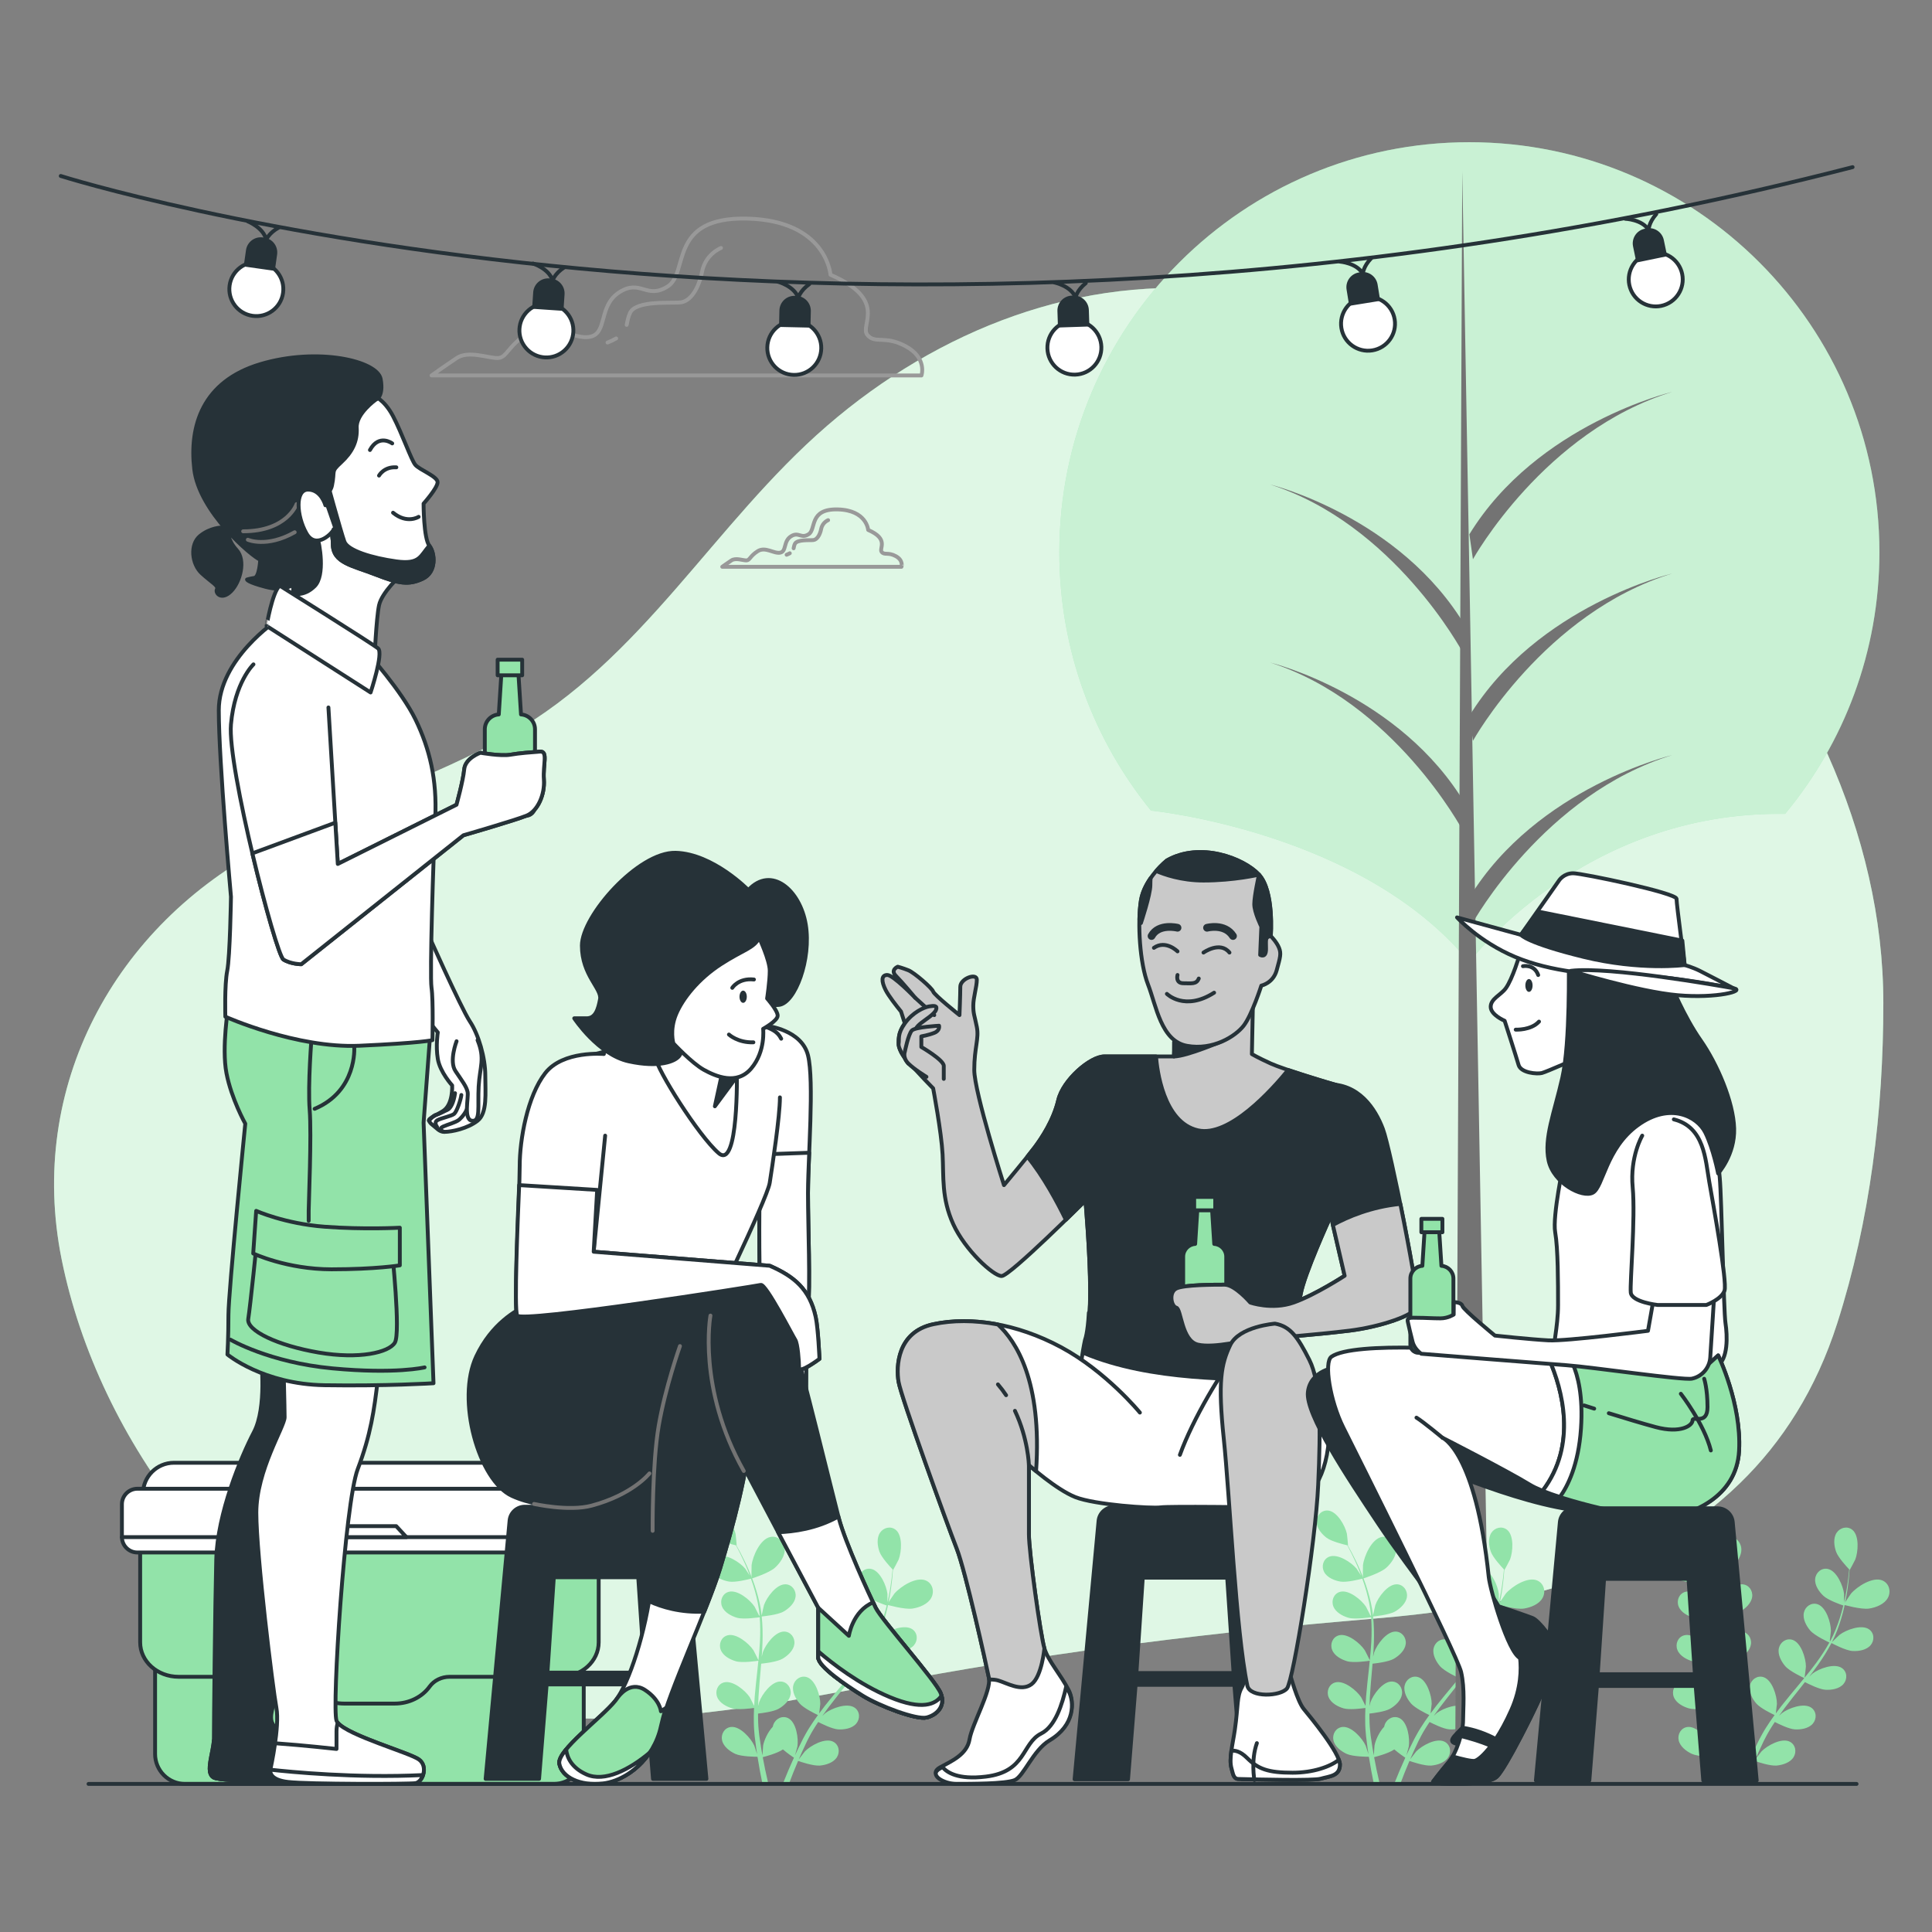 <?xml version="1.0" encoding="utf-8"?>
<!-- Generator: Adobe Illustrator 27.5.0, SVG Export Plug-In . SVG Version: 6.00 Build 0)  -->
<svg version="1.1" xmlns="http://www.w3.org/2000/svg" xmlns:xlink="http://www.w3.org/1999/xlink" x="0px" y="0px"
	 viewBox="0 0 500 500" style="enable-background:new 0 0 500 500;" xml:space="preserve">
<rect x="0" y="0" width="500" height="500" fill="#808080" stroke="none"/>
<g id="Background_Simple">
	<g>
		<path style="fill:#92E3A9;" d="M450.321,383.826c10.953-10.654,19.661-24.199,25.149-41.352
			c8.541-26.698,11.936-54.921,11.936-82.885c0-87.733-83.499-173.742-169.358-184.212c-38.227-4.661-75.339,10.032-103.989,34.81
			c-29.443,25.464-47.458,60.229-82.104,79.936c-20.013,11.384-42.353,18.098-62.758,28.763
			c-39.546,20.67-62.246,62.33-53.246,107.026c9.487,47.117,45.181,94.347,91.146,110.958c41.922,15.15,86.464,5.322,128.77-2.427
			c39.403-7.217,79.189-12.173,119.104-15.485C389.496,416.094,424.39,409.048,450.321,383.826z"/>
		<path style="opacity:0.7;fill:#FFFFFF;" d="M450.321,383.826c10.953-10.654,19.661-24.199,25.149-41.352
			c8.541-26.698,11.936-54.921,11.936-82.885c0-87.733-83.499-173.742-169.358-184.212c-38.227-4.661-75.339,10.032-103.989,34.81
			c-29.443,25.464-47.458,60.229-82.104,79.936c-20.013,11.384-42.353,18.098-62.758,28.763
			c-39.546,20.67-62.246,62.33-53.246,107.026c9.487,47.117,45.181,94.347,91.146,110.958c41.922,15.15,86.464,5.322,128.77-2.427
			c39.403-7.217,79.189-12.173,119.104-15.485C389.496,416.094,424.39,409.048,450.321,383.826z"/>
	</g>
</g>
<g id="Plants">
	<g>
		<path style="fill:#92E3A9;" d="M483.742,416.294c-2.077,0.321-6.605-0.985-6.608-0.986c-0.047-0.014,1.767-2.723,1.901-2.881
			c1.552-1.826,5.625-4.442,8.104-3.415c1.786,0.74,2.326,2.867,1.447,4.5C487.688,415.18,485.511,416.02,483.742,416.294z"/>
		<path style="fill:#92E3A9;" d="M442.087,408.533c-0.047,0.015-0.028-3.246-0.003-3.451c0.287-2.379,2.241-6.808,4.876-7.319
			c1.898-0.368,3.521,1.107,3.689,2.955c0.171,1.887-1.181,3.789-2.506,4.993C446.588,407.124,442.091,408.532,442.087,408.533z"/>
		<path style="fill:#92E3A9;" d="M432.681,397.984c1.288,0.969,4.535,1.751,5.342,1.935c0.332,0.614,0.68,1.273,1.048,2.011
			c0.638,1.302,1.346,2.779,2.007,4.435c0.177,0.441,0.35,0.923,0.526,1.386c-0.459-0.72-1.102-1.699-1.175-1.787
			c-1.343-1.622-4.893-3.967-7.084-3.092c-1.578,0.63-2.077,2.493-1.322,3.939c0.771,1.476,2.675,2.239,4.227,2.499
			c1.619,0.271,4.937-0.561,5.661-0.751c0.374,1.033,0.734,2.102,1.044,3.24c0.54,1.962,1.012,4.082,1.211,6.296
			c-0.072,0.02-0.058,0.016-0.13,0.036c-0.342-0.716-1.096-2.203-1.172-2.318c-1.157-1.76-4.428-4.48-6.701-3.851
			c-1.638,0.453-2.338,2.25-1.747,3.769c0.604,1.552,2.413,2.519,3.926,2.948c1.744,0.494,5.695-0.122,5.843-0.145
			c0.161,2.069,0.17,4.205,0.056,6.376c-0.08,1.573-0.226,3.163-0.387,4.758c-0.227-0.509-1.215-2.462-1.302-2.595
			c-1.157-1.76-4.428-4.48-6.702-3.851c-1.638,0.453-2.338,2.25-1.746,3.769c0.604,1.552,2.413,2.519,3.926,2.948
			c1.703,0.483,5.491-0.091,5.81-0.14c-0.074,0.724-0.144,1.447-0.224,2.172c-0.259,2.367-0.529,4.738-0.723,7.087
			c-0.068,0.814-0.104,1.618-0.145,2.423c-0.364-0.752-1.052-2.109-1.124-2.218c-1.157-1.76-4.428-4.48-6.702-3.851
			c-1.638,0.454-2.338,2.25-1.747,3.77c0.604,1.552,2.413,2.519,3.926,2.948c1.521,0.431,4.716,0.018,5.614-0.112
			c-0.057,1.341-0.084,2.672-0.048,3.984c0.028,0.565,0.02,1.144,0.077,1.685c0.046,0.547,0.092,1.088,0.137,1.624
			c0.133,1.105,0.253,2.133,0.403,3.158c0.072,0.519,0.152,1.007,0.229,1.51c-0.255-0.817-0.679-2.106-0.731-2.219
			c-0.877-1.915-3.698-5.099-6.041-4.822c-1.688,0.2-2.652,1.87-2.297,3.461c0.362,1.626,2.003,2.856,3.434,3.509
			c1.578,0.721,5.283,0.742,5.736,0.742c0.194,1.23,0.394,2.427,0.602,3.543c0.229,1.246,0.461,2.407,0.688,3.485h1.515
			c-0.271-1.152-0.551-2.398-0.831-3.754c-0.21-1.004-0.415-2.072-0.616-3.171c0.432-0.109,3.773-0.973,5.223-2.006
			c1.198,1.042,2.6,1.981,2.847,2.145c-0.517,1.133-1.01,2.241-1.452,3.287c-0.53,1.246-1.005,2.414-1.434,3.5h1.581
			c0.351-0.937,0.725-1.916,1.145-2.967c0.379-0.953,0.797-1.957,1.236-2.985c0.436,0.153,3.931,1.357,5.656,1.2
			c1.567-0.142,3.523-0.759,4.403-2.173c0.862-1.384,0.505-3.279-1.021-4.027c-2.118-1.038-5.835,1.032-7.297,2.548
			c-0.094,0.097-1.071,1.369-1.556,2.029c0.268-0.62,0.532-1.237,0.821-1.878c0.409-0.925,0.872-1.889,1.315-2.826
			c0.247-0.477,0.497-0.959,0.75-1.447c0.244-0.497,0.538-0.94,0.808-1.42c0.411-0.693,0.87-1.388,1.327-2.082
			c0.917,0.474,3.631,1.816,5.152,1.91c1.57,0.097,3.597-0.217,4.681-1.481c1.061-1.238,0.996-3.165-0.399-4.135
			c-1.937-1.347-5.924,0.136-7.599,1.413c-0.055,0.041-0.38,0.348-0.764,0.716c0.466-0.664,0.93-1.329,1.425-1.986
			c1.404-1.865,2.892-3.721,4.376-5.588c0.309-0.389,0.612-0.782,0.92-1.172c0.77,0.402,3.697,1.883,5.29,1.981
			c1.57,0.097,3.598-0.217,4.681-1.481c1.061-1.238,0.996-3.165-0.399-4.135c-1.936-1.347-5.924,0.136-7.599,1.413
			c-0.06,0.046-0.448,0.413-0.879,0.827c0.791-1.025,1.568-2.058,2.306-3.106c1.294-1.831,2.469-3.706,3.463-5.611
			c0.27,0.145,3.667,1.95,5.438,2.059c1.57,0.096,3.598-0.217,4.681-1.481c1.061-1.238,0.996-3.165-0.399-4.135
			c-1.937-1.347-5.924,0.136-7.599,1.413c-0.119,0.091-1.514,1.429-1.997,1.923c0.011-0.023,0.026-0.045,0.038-0.068
			c1.026-2.01,1.756-4.055,2.355-6.029c0.6-1.968,0.998-3.872,1.319-5.633c0.326-1.762,0.514-3.393,0.67-4.838
			c0.078-0.783,0.135-1.501,0.181-2.171c0.007,0.007,0.035,0.036,0.035,0.036c0.03,0.031,1.369-2.503,1.435-2.673
			c0.765-1.963,1.089-6.204-0.741-7.694c-1.318-1.073-3.188-0.603-4.085,0.759c-0.915,1.391-0.657,3.426-0.13,4.908
			c0.54,1.519,2.816,3.962,3.388,4.562c-0.062,0.695-0.135,1.437-0.235,2.256c-0.187,1.438-0.41,3.06-0.772,4.806
			c-0.095,0.466-0.217,0.963-0.326,1.446c0.014-0.853,0.018-2.025,0.006-2.139c-0.226-2.094-1.893-6.008-4.203-6.487
			c-1.664-0.345-3.107,0.934-3.275,2.556c-0.172,1.656,0.996,3.343,2.146,4.416c1.201,1.12,4.428,2.256,5.137,2.496
			c-0.258,1.068-0.548,2.159-0.916,3.278c-0.632,1.935-1.408,3.964-2.464,5.921c-0.07-0.023-0.057-0.019-0.128-0.041
			c0.11-0.785,0.301-2.443,0.301-2.581c0.005-2.106-1.222-6.18-3.465-6.909c-1.616-0.525-3.191,0.587-3.536,2.181
			c-0.353,1.627,0.623,3.432,1.648,4.625c1.182,1.375,4.817,3.04,4.954,3.102c-1.007,1.815-2.178,3.601-3.471,5.349
			c-0.935,1.268-1.934,2.514-2.948,3.754c0.092-0.55,0.345-2.723,0.346-2.882c0.005-2.106-1.222-6.18-3.465-6.909
			c-1.616-0.525-3.191,0.587-3.536,2.18c-0.352,1.628,0.623,3.432,1.648,4.625c1.154,1.342,4.63,2.954,4.923,3.088
			c-0.461,0.563-0.919,1.127-1.385,1.688c-1.522,1.831-3.055,3.66-4.513,5.512c-0.505,0.641-0.979,1.292-1.458,1.942
			c0.112-0.828,0.286-2.339,0.286-2.471c0.006-2.107-1.222-6.18-3.465-6.909c-1.616-0.526-3.191,0.587-3.536,2.18
			c-0.353,1.627,0.623,3.432,1.648,4.625c1.03,1.199,3.924,2.617,4.744,3.004c-0.787,1.087-1.544,2.182-2.238,3.296
			c-0.289,0.487-0.615,0.965-0.865,1.448c-0.263,0.481-0.524,0.958-0.781,1.43c-0.499,0.995-0.966,1.918-1.406,2.856
			c-0.226,0.473-0.428,0.923-0.642,1.385c0.238-0.822,0.595-2.131,0.615-2.254c0.325-2.081-0.272-6.293-2.378-7.354
			c-1.518-0.764-3.243,0.097-3.826,1.619c-0.074,0.194-0.128,0.393-0.164,0.596c-1.295,1.363-2.247,3.488-2.502,4.864
			c-0.025,0.132-0.138,1.732-0.179,2.55c-0.119-0.665-0.239-1.324-0.351-2.019c-0.169-0.997-0.315-2.057-0.462-3.083
			c-0.057-0.535-0.115-1.075-0.172-1.62c-0.07-0.55-0.07-1.081-0.109-1.63c-0.039-0.805-0.04-1.638-0.042-2.469
			c1.026-0.111,4.031-0.488,5.35-1.249c1.363-0.786,2.881-2.166,3.088-3.818c0.203-1.618-0.915-3.189-2.614-3.229
			c-2.358-0.055-4.866,3.381-5.559,5.371c-0.022,0.065-0.125,0.5-0.242,1.018c0.023-0.811,0.042-1.621,0.093-2.443
			c0.142-2.33,0.36-4.699,0.567-7.075c0.043-0.495,0.079-0.99,0.121-1.485c0.864-0.089,4.122-0.469,5.505-1.266
			c1.363-0.786,2.881-2.165,3.088-3.818c0.202-1.618-0.915-3.189-2.614-3.229c-2.358-0.055-4.866,3.382-5.558,5.371
			c-0.025,0.071-0.146,0.592-0.277,1.175c0.095-1.292,0.172-2.581,0.21-3.862c0.069-2.241,0.015-4.453-0.207-6.59
			c0.305-0.028,4.135-0.397,5.672-1.283c1.363-0.786,2.881-2.165,3.087-3.818c0.202-1.618-0.915-3.189-2.614-3.229
			c-2.358-0.055-4.866,3.382-5.558,5.371c-0.049,0.141-0.475,2.027-0.604,2.706c-0.003-0.025-0.002-0.052-0.005-0.077
			c-0.254-2.242-0.772-4.351-1.362-6.328c-0.585-1.973-1.304-3.78-2.008-5.426c-0.7-1.649-1.443-3.113-2.11-4.404
			c-0.367-0.696-0.715-1.326-1.047-1.91c0.01,0.002,0.049,0.011,0.049,0.011c0.042,0.009-0.239-2.842-0.278-3.021
			c-0.445-2.059-2.515-5.775-4.863-6.008c-1.691-0.168-2.992,1.256-2.988,2.886C430.086,395.484,431.424,397.038,432.681,397.984z"
			/>
	</g>
	<g>
		<path style="fill:#92E3A9;" d="M236.17,416.294c-2.077,0.321-6.605-0.985-6.608-0.986c-0.047-0.014,1.767-2.723,1.901-2.881
			c1.552-1.826,5.625-4.442,8.105-3.415c1.786,0.74,2.326,2.867,1.447,4.5C240.116,415.18,237.939,416.02,236.17,416.294z"/>
		<path style="fill:#92E3A9;" d="M194.515,408.533c-0.047,0.015-0.028-3.246-0.003-3.451c0.287-2.379,2.241-6.808,4.876-7.319
			c1.898-0.368,3.521,1.107,3.689,2.955c0.171,1.887-1.181,3.789-2.506,4.993C199.016,407.124,194.519,408.532,194.515,408.533z"/>
		<path style="fill:#92E3A9;" d="M185.109,397.984c1.288,0.969,4.535,1.751,5.342,1.935c0.332,0.614,0.68,1.273,1.049,2.011
			c0.637,1.302,1.346,2.779,2.007,4.435c0.177,0.441,0.35,0.923,0.526,1.386c-0.459-0.72-1.102-1.699-1.175-1.787
			c-1.343-1.622-4.893-3.967-7.084-3.092c-1.578,0.63-2.077,2.493-1.322,3.939c0.771,1.476,2.675,2.239,4.227,2.499
			c1.619,0.271,4.937-0.561,5.661-0.751c0.374,1.033,0.734,2.102,1.044,3.24c0.54,1.962,1.012,4.082,1.211,6.296
			c-0.072,0.02-0.058,0.016-0.13,0.036c-0.342-0.716-1.096-2.203-1.172-2.318c-1.157-1.76-4.428-4.48-6.702-3.851
			c-1.638,0.453-2.338,2.25-1.746,3.769c0.604,1.552,2.413,2.519,3.926,2.948c1.744,0.494,5.695-0.122,5.843-0.145
			c0.161,2.069,0.17,4.205,0.056,6.376c-0.08,1.573-0.226,3.163-0.387,4.758c-0.227-0.509-1.215-2.462-1.302-2.595
			c-1.157-1.76-4.428-4.48-6.702-3.851c-1.638,0.453-2.338,2.25-1.747,3.769c0.604,1.552,2.413,2.519,3.926,2.948
			c1.703,0.483,5.491-0.091,5.81-0.14c-0.074,0.724-0.144,1.447-0.224,2.172c-0.259,2.367-0.529,4.738-0.723,7.087
			c-0.068,0.814-0.104,1.618-0.145,2.423c-0.364-0.752-1.052-2.109-1.124-2.218c-1.158-1.76-4.428-4.48-6.702-3.851
			c-1.638,0.454-2.338,2.25-1.747,3.77c0.604,1.552,2.413,2.519,3.926,2.948c1.52,0.431,4.716,0.018,5.614-0.112
			c-0.057,1.341-0.084,2.672-0.048,3.984c0.027,0.565,0.019,1.144,0.077,1.685c0.046,0.547,0.092,1.088,0.137,1.624
			c0.133,1.105,0.253,2.133,0.403,3.158c0.072,0.519,0.152,1.007,0.229,1.51c-0.255-0.817-0.679-2.106-0.731-2.219
			c-0.877-1.915-3.698-5.099-6.041-4.822c-1.688,0.2-2.652,1.87-2.298,3.461c0.362,1.626,2.003,2.856,3.434,3.509
			c1.578,0.721,5.283,0.742,5.736,0.742c0.194,1.23,0.394,2.427,0.602,3.543c0.229,1.246,0.461,2.407,0.688,3.485h1.515
			c-0.271-1.152-0.551-2.398-0.831-3.754c-0.21-1.004-0.415-2.072-0.616-3.171c0.432-0.109,3.773-0.973,5.223-2.006
			c1.198,1.042,2.6,1.981,2.847,2.145c-0.517,1.133-1.01,2.241-1.452,3.287c-0.53,1.246-1.006,2.414-1.434,3.5h1.581
			c0.351-0.937,0.725-1.916,1.145-2.967c0.379-0.953,0.797-1.957,1.236-2.985c0.436,0.153,3.931,1.357,5.656,1.2
			c1.567-0.142,3.523-0.759,4.403-2.173c0.862-1.384,0.505-3.279-1.021-4.027c-2.118-1.038-5.835,1.032-7.297,2.548
			c-0.094,0.097-1.071,1.369-1.556,2.029c0.268-0.62,0.532-1.237,0.821-1.878c0.409-0.925,0.872-1.889,1.315-2.826
			c0.247-0.477,0.497-0.959,0.75-1.447c0.244-0.497,0.538-0.94,0.808-1.42c0.411-0.693,0.87-1.388,1.327-2.082
			c0.917,0.474,3.631,1.816,5.152,1.91c1.57,0.097,3.598-0.217,4.681-1.481c1.061-1.238,0.996-3.165-0.399-4.135
			c-1.936-1.347-5.924,0.136-7.599,1.413c-0.055,0.041-0.38,0.348-0.764,0.716c0.466-0.664,0.93-1.329,1.425-1.986
			c1.404-1.865,2.892-3.721,4.376-5.588c0.309-0.389,0.612-0.782,0.92-1.172c0.769,0.402,3.697,1.883,5.29,1.981
			c1.57,0.097,3.598-0.217,4.681-1.481c1.061-1.238,0.996-3.165-0.399-4.135c-1.936-1.347-5.924,0.136-7.599,1.413
			c-0.06,0.046-0.448,0.413-0.879,0.827c0.792-1.025,1.568-2.058,2.306-3.106c1.294-1.831,2.469-3.706,3.463-5.611
			c0.27,0.145,3.667,1.95,5.438,2.059c1.57,0.096,3.598-0.217,4.681-1.481c1.061-1.238,0.996-3.165-0.399-4.135
			c-1.937-1.347-5.924,0.136-7.599,1.413c-0.119,0.091-1.514,1.429-1.997,1.923c0.011-0.023,0.027-0.045,0.038-0.068
			c1.025-2.01,1.756-4.055,2.355-6.029c0.6-1.968,0.998-3.872,1.319-5.633c0.326-1.762,0.514-3.393,0.67-4.838
			c0.078-0.783,0.135-1.501,0.181-2.171c0.007,0.007,0.035,0.036,0.035,0.036c0.03,0.031,1.369-2.503,1.435-2.673
			c0.765-1.963,1.089-6.204-0.741-7.694c-1.318-1.073-3.188-0.603-4.085,0.759c-0.915,1.391-0.657,3.426-0.13,4.908
			c0.54,1.519,2.816,3.962,3.388,4.562c-0.062,0.695-0.135,1.437-0.235,2.256c-0.187,1.438-0.41,3.06-0.772,4.806
			c-0.095,0.466-0.217,0.963-0.326,1.446c0.014-0.853,0.018-2.025,0.005-2.139c-0.226-2.094-1.893-6.008-4.203-6.487
			c-1.664-0.345-3.107,0.934-3.275,2.556c-0.172,1.656,0.996,3.343,2.146,4.416c1.2,1.12,4.428,2.256,5.137,2.496
			c-0.258,1.068-0.548,2.159-0.916,3.278c-0.633,1.935-1.408,3.964-2.464,5.921c-0.07-0.023-0.057-0.019-0.128-0.041
			c0.109-0.785,0.301-2.443,0.301-2.581c0.006-2.106-1.222-6.18-3.465-6.909c-1.616-0.525-3.191,0.587-3.536,2.181
			c-0.353,1.627,0.623,3.432,1.648,4.625c1.182,1.375,4.817,3.04,4.954,3.102c-1.007,1.815-2.178,3.601-3.471,5.349
			c-0.935,1.268-1.934,2.514-2.948,3.754c0.092-0.55,0.345-2.723,0.346-2.882c0.005-2.106-1.222-6.18-3.465-6.909
			c-1.616-0.525-3.191,0.587-3.536,2.18c-0.352,1.628,0.623,3.432,1.648,4.625c1.154,1.342,4.63,2.954,4.923,3.088
			c-0.461,0.563-0.919,1.127-1.385,1.688c-1.522,1.831-3.055,3.66-4.513,5.512c-0.505,0.641-0.979,1.292-1.458,1.942
			c0.112-0.828,0.286-2.339,0.286-2.471c0.006-2.107-1.222-6.18-3.465-6.909c-1.616-0.526-3.191,0.587-3.536,2.18
			c-0.353,1.627,0.622,3.432,1.648,4.625c1.03,1.199,3.924,2.617,4.744,3.004c-0.787,1.087-1.544,2.182-2.238,3.296
			c-0.289,0.487-0.615,0.965-0.865,1.448c-0.263,0.481-0.524,0.958-0.781,1.43c-0.499,0.995-0.966,1.918-1.406,2.856
			c-0.226,0.473-0.428,0.923-0.642,1.385c0.238-0.822,0.596-2.131,0.615-2.254c0.325-2.081-0.271-6.293-2.378-7.354
			c-1.518-0.764-3.243,0.097-3.826,1.619c-0.074,0.194-0.128,0.393-0.164,0.596c-1.295,1.363-2.247,3.488-2.502,4.864
			c-0.025,0.132-0.138,1.732-0.179,2.55c-0.119-0.665-0.239-1.324-0.351-2.019c-0.169-0.997-0.315-2.057-0.462-3.083
			c-0.057-0.535-0.115-1.075-0.173-1.62c-0.07-0.55-0.07-1.081-0.109-1.63c-0.039-0.805-0.04-1.638-0.042-2.469
			c1.026-0.111,4.031-0.488,5.35-1.249c1.363-0.786,2.881-2.166,3.088-3.818c0.202-1.618-0.915-3.189-2.614-3.229
			c-2.358-0.055-4.866,3.381-5.558,5.371c-0.022,0.065-0.125,0.5-0.242,1.018c0.023-0.811,0.042-1.621,0.093-2.443
			c0.142-2.33,0.36-4.699,0.567-7.075c0.044-0.495,0.079-0.99,0.121-1.485c0.864-0.089,4.122-0.469,5.506-1.266
			c1.363-0.786,2.881-2.165,3.088-3.818c0.202-1.618-0.915-3.189-2.614-3.229c-2.358-0.055-4.866,3.382-5.558,5.371
			c-0.025,0.071-0.146,0.592-0.277,1.175c0.094-1.292,0.172-2.581,0.21-3.862c0.068-2.241,0.014-4.453-0.207-6.59
			c0.305-0.028,4.135-0.397,5.672-1.283c1.363-0.786,2.881-2.165,3.088-3.818c0.202-1.618-0.915-3.189-2.614-3.229
			c-2.358-0.055-4.866,3.382-5.558,5.371c-0.049,0.141-0.475,2.027-0.604,2.706c-0.003-0.025-0.003-0.052-0.005-0.077
			c-0.253-2.242-0.772-4.351-1.361-6.328c-0.585-1.973-1.304-3.78-2.008-5.426c-0.7-1.649-1.443-3.113-2.11-4.404
			c-0.367-0.696-0.715-1.326-1.047-1.91c0.01,0.002,0.049,0.011,0.049,0.011c0.042,0.009-0.239-2.842-0.278-3.021
			c-0.445-2.059-2.515-5.775-4.863-6.008c-1.691-0.168-2.992,1.256-2.988,2.886C182.514,395.484,183.852,397.038,185.109,397.984z"
			/>
	</g>
	<g>
		<path style="fill:#92E3A9;" d="M394.394,416.294c-2.077,0.321-6.605-0.985-6.608-0.986c-0.047-0.014,1.767-2.723,1.901-2.881
			c1.553-1.826,5.625-4.442,8.105-3.415c1.786,0.74,2.326,2.867,1.447,4.5C398.34,415.18,396.163,416.02,394.394,416.294z"/>
		<path style="fill:#92E3A9;" d="M352.739,408.533c-0.047,0.015-0.028-3.246-0.003-3.451c0.287-2.379,2.241-6.808,4.876-7.319
			c1.898-0.368,3.521,1.107,3.689,2.955c0.171,1.887-1.181,3.789-2.506,4.993C357.24,407.124,352.743,408.532,352.739,408.533z"/>
		<path style="fill:#92E3A9;" d="M343.333,397.984c1.288,0.969,4.535,1.751,5.342,1.935c0.332,0.614,0.68,1.273,1.048,2.011
			c0.638,1.302,1.346,2.779,2.007,4.435c0.177,0.441,0.35,0.923,0.526,1.386c-0.459-0.72-1.102-1.699-1.175-1.787
			c-1.343-1.622-4.893-3.967-7.084-3.092c-1.578,0.63-2.077,2.493-1.322,3.939c0.771,1.476,2.675,2.239,4.226,2.499
			c1.619,0.271,4.937-0.561,5.661-0.751c0.374,1.033,0.734,2.102,1.045,3.24c0.54,1.962,1.012,4.082,1.211,6.296
			c-0.072,0.02-0.059,0.016-0.13,0.036c-0.342-0.716-1.096-2.203-1.172-2.318c-1.157-1.76-4.428-4.48-6.701-3.851
			c-1.638,0.453-2.338,2.25-1.747,3.769c0.604,1.552,2.413,2.519,3.926,2.948c1.744,0.494,5.695-0.122,5.843-0.145
			c0.161,2.069,0.17,4.205,0.056,6.376c-0.08,1.573-0.226,3.163-0.388,4.758c-0.227-0.509-1.215-2.462-1.302-2.595
			c-1.157-1.76-4.428-4.48-6.702-3.851c-1.638,0.453-2.338,2.25-1.746,3.769c0.604,1.552,2.413,2.519,3.926,2.948
			c1.703,0.483,5.491-0.091,5.81-0.14c-0.074,0.724-0.144,1.447-0.224,2.172c-0.259,2.367-0.529,4.738-0.723,7.087
			c-0.068,0.814-0.104,1.618-0.145,2.423c-0.364-0.752-1.052-2.109-1.124-2.218c-1.157-1.76-4.428-4.48-6.702-3.851
			c-1.638,0.454-2.338,2.25-1.747,3.77c0.604,1.552,2.413,2.519,3.926,2.948c1.521,0.431,4.716,0.018,5.614-0.112
			c-0.057,1.341-0.084,2.672-0.048,3.984c0.028,0.565,0.02,1.144,0.077,1.685c0.046,0.547,0.092,1.088,0.137,1.624
			c0.133,1.105,0.253,2.133,0.403,3.158c0.072,0.519,0.152,1.007,0.229,1.51c-0.255-0.817-0.679-2.106-0.731-2.219
			c-0.877-1.915-3.698-5.099-6.041-4.822c-1.688,0.2-2.652,1.87-2.297,3.461c0.362,1.626,2.003,2.856,3.434,3.509
			c1.578,0.721,5.283,0.742,5.736,0.742c0.194,1.23,0.394,2.427,0.602,3.543c0.229,1.246,0.461,2.407,0.688,3.485h1.515
			c-0.271-1.152-0.551-2.398-0.831-3.754c-0.21-1.004-0.415-2.072-0.616-3.171c0.432-0.109,3.773-0.973,5.223-2.006
			c1.198,1.042,2.6,1.981,2.847,2.145c-0.517,1.133-1.01,2.241-1.452,3.287c-0.53,1.246-1.005,2.414-1.434,3.5h1.581
			c0.351-0.937,0.725-1.916,1.145-2.967c0.379-0.953,0.797-1.957,1.236-2.985c0.436,0.153,3.931,1.357,5.656,1.2
			c1.567-0.142,3.523-0.759,4.403-2.173c0.862-1.384,0.505-3.279-1.021-4.027c-2.119-1.038-5.835,1.032-7.297,2.548
			c-0.094,0.097-1.071,1.369-1.556,2.029c0.268-0.62,0.532-1.237,0.821-1.878c0.409-0.925,0.872-1.889,1.315-2.826
			c0.248-0.477,0.497-0.959,0.75-1.447c0.244-0.497,0.538-0.94,0.808-1.42c0.411-0.693,0.87-1.388,1.327-2.082
			c0.917,0.474,3.631,1.816,5.152,1.91c1.57,0.097,3.597-0.217,4.681-1.481c1.061-1.238,0.996-3.165-0.399-4.135
			c-1.937-1.347-5.924,0.136-7.599,1.413c-0.054,0.041-0.38,0.348-0.764,0.716c0.466-0.664,0.93-1.329,1.425-1.986
			c1.404-1.865,2.892-3.721,4.376-5.588c0.309-0.389,0.612-0.782,0.92-1.172c0.77,0.402,3.697,1.883,5.29,1.981
			c1.57,0.097,3.598-0.217,4.681-1.481c1.061-1.238,0.996-3.165-0.399-4.135c-1.936-1.347-5.924,0.136-7.599,1.413
			c-0.06,0.046-0.448,0.413-0.879,0.827c0.791-1.025,1.568-2.058,2.306-3.106c1.294-1.831,2.469-3.706,3.463-5.611
			c0.27,0.145,3.667,1.95,5.438,2.059c1.57,0.096,3.598-0.217,4.681-1.481c1.061-1.238,0.996-3.165-0.399-4.135
			c-1.937-1.347-5.924,0.136-7.599,1.413c-0.119,0.091-1.514,1.429-1.997,1.923c0.011-0.023,0.027-0.045,0.038-0.068
			c1.026-2.01,1.756-4.055,2.355-6.029c0.6-1.968,0.998-3.872,1.319-5.633c0.326-1.762,0.514-3.393,0.67-4.838
			c0.078-0.783,0.135-1.501,0.181-2.171c0.007,0.007,0.035,0.036,0.035,0.036c0.03,0.031,1.369-2.503,1.435-2.673
			c0.765-1.963,1.089-6.204-0.741-7.694c-1.318-1.073-3.188-0.603-4.085,0.759c-0.915,1.391-0.657,3.426-0.13,4.908
			c0.54,1.519,2.816,3.962,3.388,4.562c-0.062,0.695-0.135,1.437-0.235,2.256c-0.187,1.438-0.41,3.06-0.772,4.806
			c-0.095,0.466-0.217,0.963-0.326,1.446c0.014-0.853,0.018-2.025,0.005-2.139c-0.226-2.094-1.893-6.008-4.203-6.487
			c-1.664-0.345-3.107,0.934-3.275,2.556c-0.172,1.656,0.996,3.343,2.146,4.416c1.2,1.12,4.428,2.256,5.137,2.496
			c-0.258,1.068-0.548,2.159-0.916,3.278c-0.632,1.935-1.408,3.964-2.464,5.921c-0.07-0.023-0.057-0.019-0.128-0.041
			c0.109-0.785,0.301-2.443,0.301-2.581c0.005-2.106-1.222-6.18-3.465-6.909c-1.616-0.525-3.191,0.587-3.536,2.181
			c-0.353,1.627,0.623,3.432,1.648,4.625c1.182,1.375,4.817,3.04,4.954,3.102c-1.007,1.815-2.178,3.601-3.471,5.349
			c-0.935,1.268-1.934,2.514-2.948,3.754c0.092-0.55,0.345-2.723,0.346-2.882c0.005-2.106-1.222-6.18-3.465-6.909
			c-1.616-0.525-3.191,0.587-3.536,2.18c-0.352,1.628,0.623,3.432,1.649,4.625c1.154,1.342,4.63,2.954,4.923,3.088
			c-0.461,0.563-0.918,1.127-1.385,1.688c-1.522,1.831-3.055,3.66-4.513,5.512c-0.505,0.641-0.979,1.292-1.458,1.942
			c0.112-0.828,0.286-2.339,0.286-2.471c0.006-2.107-1.222-6.18-3.465-6.909c-1.616-0.526-3.191,0.587-3.536,2.18
			c-0.353,1.627,0.623,3.432,1.648,4.625c1.03,1.199,3.924,2.617,4.744,3.004c-0.787,1.087-1.544,2.182-2.238,3.296
			c-0.289,0.487-0.615,0.965-0.865,1.448c-0.263,0.481-0.524,0.958-0.781,1.43c-0.499,0.995-0.966,1.918-1.406,2.856
			c-0.226,0.473-0.428,0.923-0.642,1.385c0.239-0.822,0.596-2.131,0.615-2.254c0.325-2.081-0.272-6.293-2.378-7.354
			c-1.518-0.764-3.243,0.097-3.826,1.619c-0.074,0.194-0.128,0.393-0.164,0.596c-1.295,1.363-2.247,3.488-2.502,4.864
			c-0.025,0.132-0.138,1.732-0.179,2.55c-0.119-0.665-0.239-1.324-0.351-2.019c-0.169-0.997-0.315-2.057-0.462-3.083
			c-0.057-0.535-0.115-1.075-0.172-1.62c-0.07-0.55-0.07-1.081-0.109-1.63c-0.039-0.805-0.04-1.638-0.042-2.469
			c1.026-0.111,4.031-0.488,5.35-1.249c1.363-0.786,2.881-2.166,3.088-3.818c0.202-1.618-0.915-3.189-2.614-3.229
			c-2.358-0.055-4.866,3.381-5.559,5.371c-0.022,0.065-0.125,0.5-0.242,1.018c0.023-0.811,0.042-1.621,0.093-2.443
			c0.142-2.33,0.36-4.699,0.567-7.075c0.043-0.495,0.079-0.99,0.121-1.485c0.864-0.089,4.122-0.469,5.505-1.266
			c1.363-0.786,2.881-2.165,3.088-3.818c0.202-1.618-0.915-3.189-2.614-3.229c-2.358-0.055-4.866,3.382-5.558,5.371
			c-0.025,0.071-0.146,0.592-0.277,1.175c0.094-1.292,0.172-2.581,0.21-3.862c0.068-2.241,0.014-4.453-0.207-6.59
			c0.305-0.028,4.135-0.397,5.672-1.283c1.363-0.786,2.881-2.165,3.087-3.818c0.202-1.618-0.915-3.189-2.614-3.229
			c-2.358-0.055-4.866,3.382-5.558,5.371c-0.049,0.141-0.475,2.027-0.604,2.706c-0.003-0.025-0.003-0.052-0.005-0.077
			c-0.254-2.242-0.772-4.351-1.362-6.328c-0.585-1.973-1.304-3.78-2.008-5.426c-0.7-1.649-1.443-3.113-2.11-4.404
			c-0.367-0.696-0.715-1.326-1.047-1.91c0.009,0.002,0.049,0.011,0.049,0.011c0.042,0.009-0.24-2.842-0.278-3.021
			c-0.445-2.059-2.515-5.775-4.863-6.008c-1.691-0.168-2.992,1.256-2.988,2.886C340.738,395.484,342.077,397.038,343.333,397.984z"
			/>
	</g>
</g>
<g id="Tree">
	<g>
		<path style="fill:#92E3A9;" d="M297.972,209.791c0,0,54.595,5.402,82.266,39.245c0,0,29.234-39.207,81.742-38.403
			c15.237-18.365,24.402-41.949,24.411-67.677c0.02-58.607-47.474-106.134-106.08-106.154
			c-58.607-0.02-106.134,47.474-106.154,106.08c-0.009,25.406,8.915,48.725,23.798,66.999L297.972,209.791z"/>
		<path style="opacity:0.5;fill:#FFFFFF;" d="M297.972,209.791c0,0,54.595,5.402,82.266,39.245c0,0,29.234-39.207,81.742-38.403
			c15.237-18.365,24.402-41.949,24.411-67.677c0.02-58.607-47.474-106.134-106.08-106.154
			c-58.607-0.02-106.134,47.474-106.154,106.08c-0.009,25.406,8.915,48.725,23.798,66.999L297.972,209.791z"/>
		<g>
			<polygon style="fill:#737373;" points="378.431,44.285 376.588,461.68 385.803,461.68 			"/>
			<path style="fill:#737373;" d="M381.195,238.721c0,0,18.43-33.174,51.603-43.31c0,0-35.016,8.293-52.525,36.86L381.195,238.721z"
				/>
			<path style="fill:#737373;" d="M381.195,144.728c0,0,18.43-33.174,51.603-43.311c0,0-35.016,8.294-52.525,36.86L381.195,144.728z
				"/>
			<path style="fill:#737373;" d="M381.195,191.724c0,0,18.43-33.174,51.603-43.31c0,0-35.016,8.294-52.525,36.86L381.195,191.724z"
				/>
			<path style="fill:#737373;" d="M378.463,168.687c0,0-17.783-33.174-49.793-43.31c0,0,33.788,8.294,50.682,36.86L378.463,168.687z
				"/>
			<path style="fill:#737373;" d="M378.463,214.762c0,0-17.783-33.174-49.793-43.311c0,0,33.788,8.294,50.682,36.86L378.463,214.762
				z"/>
		</g>
	</g>
</g>
<g id="Clouds">
	<g>
		<g>
			<g>
				<path style="fill:none;stroke:#999999;stroke-linecap:round;stroke-linejoin:round;stroke-miterlimit:10;" d="M234.471,89.649
					c-5.513-3.007-8.018-0.501-10.023-3.007c-2.005-2.506,5.512-9.021-9.522-15.536c0,0-1.002-14.032-21.549-14.533
					c-20.547-0.501-15.035,14.032-20.547,17.54c-5.513,3.508-7.016-2.004-12.529,1.504c-5.513,3.508-3.007,10.524-7.517,11.527
					c-4.51,1.002-10.524-4.51-16.037-1.002c-5.512,3.508-5.512,6.515-8.018,6.515c-2.506,0-7.518-2.004-10.525,0
					c-3.007,2.005-6.515,4.51-6.515,4.51H238.48C238.48,97.166,239.984,92.656,234.471,89.649z"/>
			</g>
		</g>
		<path style="fill:none;stroke:#999999;stroke-linecap:round;stroke-linejoin:round;stroke-miterlimit:10;" d="M159.466,87.59
			c-0.595,0.344-1.328,0.694-2.237,1.057"/>
		<path style="fill:none;stroke:#999999;stroke-linecap:round;stroke-linejoin:round;stroke-miterlimit:10;" d="M186.591,64.179
			c0,0-3.976,1.529-4.894,6.117c-0.917,4.588-3.058,7.646-5.505,7.952c-2.447,0.306-11.622-0.612-13.151,2.753
			c-0.537,1.182-0.659,2.175-0.857,3.072"/>
	</g>
	<g>
		<g>
			<g>
				<path style="fill:none;stroke:#999999;stroke-linecap:round;stroke-linejoin:round;stroke-miterlimit:10;" d="M231.836,143.935
					c-2.017-1.1-2.933-0.183-3.667-1.1c-0.733-0.917,2.017-3.3-3.484-5.684c0,0-0.367-5.133-7.884-5.317
					c-7.517-0.183-5.5,5.134-7.517,6.417c-2.017,1.283-2.567-0.733-4.584,0.55c-2.017,1.284-1.1,3.85-2.75,4.217
					c-1.65,0.367-3.85-1.65-5.867-0.367c-2.017,1.283-2.017,2.383-2.934,2.383c-0.917,0-2.75-0.733-3.85,0
					c-1.1,0.734-2.383,1.65-2.383,1.65h46.387C233.302,146.686,233.853,145.035,231.836,143.935z"/>
			</g>
		</g>
		<path style="fill:none;stroke:#999999;stroke-linecap:round;stroke-linejoin:round;stroke-miterlimit:10;" d="M204.395,143.182
			c-0.218,0.126-0.486,0.254-0.818,0.387"/>
		<path style="fill:none;stroke:#999999;stroke-linecap:round;stroke-linejoin:round;stroke-miterlimit:10;" d="M214.318,134.617
			c0,0-1.455,0.56-1.79,2.238c-0.336,1.678-1.119,2.798-2.014,2.909c-0.895,0.112-4.252-0.224-4.811,1.007
			c-0.197,0.432-0.241,0.796-0.313,1.124"/>
	</g>
</g>
<g id="Cooler">
	<g>
		<path style="fill:#92E3A9;stroke:#263238;stroke-linecap:round;stroke-linejoin:round;stroke-miterlimit:10;" d="M143.324,461.68
			H47.887c-4.28,0-7.75-3.47-7.75-7.75V397.8h110.936v56.13C151.074,458.21,147.604,461.68,143.324,461.68z"/>
		<path style="fill:#92E3A9;stroke:#263238;stroke-linecap:round;stroke-linejoin:round;stroke-miterlimit:10;" d="M36.274,397.8
			v27.236c0,4.923,4.448,8.914,9.935,8.914h28.637c2.093,0,4.042,0.953,5.176,2.531l0,0c1.973,2.744,5.364,4.402,9.004,4.402h13.159
			c3.64,0,7.031-1.658,9.004-4.402v0c1.134-1.578,3.084-2.531,5.176-2.531h28.637c5.487,0,9.935-3.991,9.935-8.914V397.8H36.274z"/>
		<path style="fill:#FFFFFF;stroke:#263238;stroke-linecap:round;stroke-linejoin:round;stroke-miterlimit:10;" d="M154.139,395.062
			H36.999v-8.478c0-4.43,3.591-8.021,8.021-8.021h101.099c4.43,0,8.021,3.591,8.021,8.021V395.062z"/>
		<path style="fill:#FFFFFF;stroke:#263238;stroke-linecap:round;stroke-linejoin:round;stroke-miterlimit:10;" d="M155.577,401.783
			H35.561c-2.215,0-4.01-1.796-4.01-4.01v-8.478c0-2.215,1.795-4.01,4.01-4.01h120.016c2.215,0,4.01,1.796,4.01,4.01v8.478
			C159.587,399.988,157.792,401.783,155.577,401.783z"/>
		
			<line style="fill:none;stroke:#263238;stroke-linecap:round;stroke-linejoin:round;stroke-miterlimit:10;" x1="31.55" y1="397.811" x2="159.587" y2="397.811"/>
		<polygon style="fill:#FFFFFF;stroke:#263238;stroke-linecap:round;stroke-linejoin:round;stroke-miterlimit:10;" points="
			102.536,394.963 90.213,394.963 87.572,397.811 105.177,397.811 		"/>
	</g>
</g>
<g id="Light_Bulbs">
	<g>
		<path style="fill:none;stroke:#263238;stroke-linecap:round;stroke-linejoin:round;stroke-miterlimit:10;" d="M15.724,45.542
			c0,0,203.806,64.656,463.728-2.287"/>
		<g>
			<path style="fill:#FFFFFF;stroke:#263238;stroke-linecap:round;stroke-linejoin:round;stroke-miterlimit:10;" d="M73.254,75.804
				c-0.542,3.819-4.077,6.475-7.896,5.933c-3.819-0.542-6.475-4.077-5.933-7.896c0.542-3.819,4.077-6.475,7.896-5.933
				C71.14,68.45,73.796,71.985,73.254,75.804z"/>
			<path style="fill:#263238;stroke:#263238;stroke-linecap:round;stroke-linejoin:round;stroke-miterlimit:10;" d="M70.692,69.533
				l-7.062-1.002l0.529-3.725c0.262-1.843,1.968-3.125,3.811-2.863l0.387,0.055c1.843,0.262,3.125,1.968,2.863,3.811L70.692,69.533z
				"/>
			<path style="fill:none;stroke:#263238;stroke-linecap:round;stroke-linejoin:round;stroke-miterlimit:10;" d="M64.18,57.317
				c0,0,4.041,1.605,4.719,4.757c0,0,0.637-1.752,3.242-3.184"/>
		</g>
		<g>
			
				<ellipse transform="matrix(0.746 -0.666 0.666 0.746 -21.028 115.906)" style="fill:#FFFFFF;stroke:#263238;stroke-linecap:round;stroke-linejoin:round;stroke-miterlimit:10;" cx="141.397" cy="85.512" rx="6.984" ry="6.984"/>
			<path style="fill:#263238;stroke:#263238;stroke-linecap:round;stroke-linejoin:round;stroke-miterlimit:10;" d="M145.352,79.919
				l-7.116-0.483l0.255-3.753c0.126-1.857,1.734-3.261,3.591-3.134l0.39,0.026c1.857,0.126,3.261,1.734,3.134,3.591L145.352,79.919z
				"/>
			<path style="fill:none;stroke:#263238;stroke-linecap:round;stroke-linejoin:round;stroke-miterlimit:10;" d="M137.964,68.212
				c0,0,4.147,1.305,5.054,4.4c0,0,0.507-1.794,3-3.412"/>
		</g>
		<g>
			<path style="fill:#FFFFFF;stroke:#263238;stroke-linecap:round;stroke-linejoin:round;stroke-miterlimit:10;" d="M212.541,90.203
				c-0.088,3.856-3.285,6.911-7.141,6.823c-3.856-0.088-6.911-3.285-6.823-7.141c0.087-3.856,3.285-6.911,7.141-6.824
				C209.574,83.15,212.629,86.347,212.541,90.203z"/>
			<path style="fill:#263238;stroke:#263238;stroke-linecap:round;stroke-linejoin:round;stroke-miterlimit:10;" d="M209.257,84.278
				l-7.131-0.162l0.085-3.761c0.042-1.861,1.585-3.336,3.446-3.293l0.391,0.009c1.861,0.042,3.336,1.585,3.293,3.446L209.257,84.278
				z"/>
			<path style="fill:none;stroke:#263238;stroke-linecap:round;stroke-linejoin:round;stroke-miterlimit:10;" d="M201.349,72.916
				c0,0,4.202,1.117,5.247,4.167c0,0,0.426-1.815,2.843-3.544"/>
		</g>
		<g>
			<path style="fill:#FFFFFF;stroke:#263238;stroke-linecap:round;stroke-linejoin:round;stroke-miterlimit:10;" d="M285.028,89.742
				c0.128,3.855-2.893,7.084-6.748,7.212c-3.855,0.128-7.084-2.893-7.212-6.748c-0.128-3.855,2.893-7.084,6.748-7.212
				C281.67,82.866,284.899,85.887,285.028,89.742z"/>
			<path style="fill:#263238;stroke:#263238;stroke-linecap:round;stroke-linejoin:round;stroke-miterlimit:10;" d="M281.417,84.009
				l-7.129,0.237l-0.125-3.76c-0.062-1.86,1.396-3.419,3.257-3.481l0.391-0.013c1.861-0.062,3.419,1.396,3.481,3.257L281.417,84.009
				z"/>
			<path style="fill:none;stroke:#263238;stroke-linecap:round;stroke-linejoin:round;stroke-miterlimit:10;" d="M272.886,73.108
				c0,0,4.258,0.88,5.472,3.867c0,0,0.324-1.836,2.641-3.698"/>
		</g>
		<g>
			<path style="fill:#FFFFFF;stroke:#263238;stroke-linecap:round;stroke-linejoin:round;stroke-miterlimit:10;" d="M360.939,82.669
				c0.616,3.808-1.971,7.394-5.778,8.01c-3.807,0.616-7.394-1.971-8.01-5.778c-0.616-3.807,1.971-7.394,5.778-8.01
				C356.736,76.274,360.322,78.861,360.939,82.669z"/>
			<path style="fill:#263238;stroke:#263238;stroke-linecap:round;stroke-linejoin:round;stroke-miterlimit:10;" d="M356.63,77.441
				l-7.041,1.14l-0.601-3.713c-0.297-1.838,0.951-3.568,2.789-3.866l0.386-0.063c1.838-0.297,3.568,0.951,3.866,2.789L356.63,77.441
				z"/>
			<path style="fill:none;stroke:#263238;stroke-linecap:round;stroke-linejoin:round;stroke-miterlimit:10;" d="M346.785,67.71
				c0,0,4.335,0.333,5.919,3.142c0,0,0.088-1.863,2.15-4.003"/>
		</g>
		<g>
			
				<ellipse transform="matrix(0.919 -0.394 0.394 0.919 6.145 174.67)" style="fill:#FFFFFF;stroke:#263238;stroke-linecap:round;stroke-linejoin:round;stroke-miterlimit:10;" cx="428.562" cy="72.366" rx="6.984" ry="6.984"/>
			<path style="fill:#263238;stroke:#263238;stroke-linecap:round;stroke-linejoin:round;stroke-miterlimit:10;" d="M430.87,65.916
				l-6.985,1.444l-0.762-3.684c-0.377-1.823,0.795-3.606,2.618-3.983l0.383-0.079c1.823-0.377,3.606,0.795,3.983,2.618
				L430.87,65.916z"/>
			<path style="fill:none;stroke:#263238;stroke-linecap:round;stroke-linejoin:round;stroke-miterlimit:10;" d="M420.612,56.621
				c0,0,4.345,0.144,6.049,2.882c0,0,0.007-1.865,1.974-4.092"/>
		</g>
	</g>
</g>
<g id="Character_3">
	<g>
		<path style="fill:#263238;stroke:#263238;stroke-linecap:round;stroke-linejoin:round;stroke-miterlimit:10;" d="M321.416,460.473
			h13.833l-6.21-66.911c-0.218-2.004-1.91-3.521-3.926-3.521h-36.875c-2.015,0-3.707,1.518-3.925,3.521l-6.21,66.911h13.833
			l1.962-24.444h25.556L321.416,460.473z M294.101,432.985l1.65-24.685H317.6l1.65,24.685H294.101z"/>
		<g>
			<g>
				<path style="fill:#C9C9C9;stroke:#263238;stroke-linecap:round;stroke-linejoin:round;stroke-miterlimit:10;" d="
					M345.681,280.74c-1.222-0.305-13.443-3.972-16.804-5.499c-3.361-1.528-4.888-2.444-4.888-2.444l0.305-15.276
					c0,0-5.194,6.416-9.471,8.249c-4.277,1.833-10.693,1.833-10.693,1.833l-0.306,5.805c0,0-14.36,0-18.026,0
					c-3.666,0-10.693,6.11-11.915,11.304c-1.222,5.194-4.277,9.777-6.111,12.221c-1.833,2.444-7.944,9.777-7.944,9.777
					s-7.69-24.017-7.69-29.822c0-5.805,1.274-8.064,0.663-11.119c-0.611-3.055-0.917-3.361-0.917-5.499s0.917-4.888,0.917-6.722
					c0-1.833-4.277-0.306-4.277,1.833c0,2.139-0.211,7.329-0.211,7.329s-6.51-5.19-6.816-6.107c-0.305-0.917-4.888-4.889-6.416-5.5
					c-1.528-0.611-2.75-0.917-2.75-0.917s-2.022,0.821-0.447,2.396c1.575,1.575,4.951,5.626,4.951,5.626s-5.681-5.924-7.229-5.887
					c-1.548,0.036-1.548,1.612-0.423,3.862c0.768,1.535,2.79,4.115,3.999,5.602c0.518,1.586,0.981,3.067,0.981,3.067
					s-3.666,4.583,0,8.86c3.666,4.277,7.333,7.944,7.333,7.944s2.139,11.304,2.444,17.109c0.306,5.805-0.305,11.304,2.75,18.026
					c3.055,6.721,10.388,13.443,12.527,13.443c2.139,0,21.692-19.554,21.692-19.554s1.222,13.749,1.222,23.525
					c0,9.777-1.124,12.341-1.124,12.341s-1.528,6.721-2.139,17.72c-0.611,10.999,4.583,21.387,9.777,23.525
					c5.194,2.139,26.275,1.833,29.636,1.833c3.361,0,6.111-0.611,7.944-3.972c1.833-3.361,4.888-13.443,4.888-21.387
					c0-7.944,4.583-24.136,5.499-29.33c0.917-5.194,7.54-19.674,7.54-19.674s5.499-7.027,8.249-17.109
					C355.152,288.072,346.903,281.045,345.681,280.74z"/>
				<path style="fill:#263238;stroke:#263238;stroke-linecap:round;stroke-linejoin:round;stroke-miterlimit:10;" d="
					M316.549,269.322c0,0-9.316,4.05-12.725,4.085l0.023-3.742L316.549,269.322z"/>
			</g>
			<path style="fill:#FFFFFF;stroke:#263238;stroke-linecap:round;stroke-linejoin:round;stroke-miterlimit:10;" d="
				M318.079,389.829c3.361,0,6.111-0.611,7.944-3.972c1.833-3.361,4.888-13.443,4.888-21.387c0-4.818,1.685-12.667,3.216-19.26
				l-52.333-5.481c-0.298,5.419-0.99,7.02-0.99,7.02s-1.528,6.721-2.139,17.72c-0.611,10.999,4.583,21.387,9.777,23.525
				C293.637,390.135,314.718,389.829,318.079,389.829z"/>
			<path style="fill:#263238;stroke:#263238;stroke-linecap:round;stroke-linejoin:round;stroke-miterlimit:10;" d="
				M352.403,298.155c2.75-10.082-5.499-17.109-6.721-17.415c-0.878-0.219-7.434-2.174-12.303-3.824
				c-4.212,5.161-15.232,17.447-23.35,15.614c-9.026-2.038-10.604-15.88-10.851-19.123c-4.533,0-11.072,0-13.379,0
				c-3.666,0-10.693,6.11-11.915,11.304c-1.222,5.194-4.277,9.777-6.111,12.221c-0.436,0.582-1.119,1.445-1.9,2.416
				c4.127,4.969,7.855,11.984,9.972,16.321c2.93-2.854,5.065-4.988,5.065-4.988s1.222,13.749,1.222,23.525
				c0,9.777-1.124,12.341-1.124,12.341s-0.49,3.063-0.593,3.584c17.609,7.434,39.864,6.605,51.403,7.102
				c1.321-8.178,4.103-18.373,4.796-22.296c0.917-5.194,7.54-19.674,7.54-19.674S349.653,308.237,352.403,298.155z"/>
			
				<line style="fill:none;stroke:#263238;stroke-linecap:round;stroke-linejoin:round;stroke-miterlimit:10;" x1="280.91" y1="310.681" x2="277.676" y2="293.52"/>
			
				<line style="fill:none;stroke:#263238;stroke-linecap:round;stroke-linejoin:round;stroke-miterlimit:10;" x1="236.836" y1="258.209" x2="241.787" y2="262.71"/>
			<path style="fill:#C9C9C9;stroke:#263238;stroke-linecap:round;stroke-linejoin:round;stroke-miterlimit:10;" d="M235.081,275.24
				c0,0-2.746-3.754-2.521-5.104c0.225-1.35-0.391-2.466,1.605-5.284c1.996-2.818,4.922-4.168,6.272-4.393
				c1.35-0.225,2.25-0.225,1.8,0.9c-0.45,1.125-2.701,2.475-3.826,3.376c-1.125,0.9-2.25,2.025-1.575,4.051
				c0.675,2.025,1.35,3.151,1.35,3.151"/>
			<path style="fill:#C9C9C9;stroke:#263238;stroke-linecap:round;stroke-linejoin:round;stroke-miterlimit:10;" d="
				M244.247,279.212c0,0,0-1.833,0-3.361c0-1.528-5.805-4.888-5.805-4.888v-2.75c0,0,1.833-0.306,3.361-0.917
				c1.528-0.611,1.222-1.833,1.222-1.833s-6.11,0.305-7.027,1.222c-0.917,0.917-1.833,5.499-1.833,5.499s-0.611,1.528,0.917,3.055
				c1.528,1.528,4.68,3.448,4.68,3.448"/>
		</g>
		<g>
			<path style="fill:#92E3A9;stroke:#263238;stroke-linecap:round;stroke-linejoin:round;stroke-miterlimit:10;" d="
				M314.244,321.927l-0.647-10.173h-3.64l-0.648,10.173c-1.731,0.115-3.104,1.54-3.104,3.3v17.126c0,1.151,0.933,2.084,2.084,2.084
				h6.974c1.151,0,2.084-0.933,2.084-2.084v-17.126C317.348,323.467,315.975,322.042,314.244,321.927z"/>
			
				<rect x="309.053" y="309.773" style="fill:#92E3A9;stroke:#263238;stroke-linecap:round;stroke-linejoin:round;stroke-miterlimit:10;" width="5.447" height="3.466"/>
		</g>
		<g>
			<path style="fill:#263238;stroke:#263238;stroke-linecap:round;stroke-linejoin:round;stroke-miterlimit:10;" d="
				M341.721,303.094l6.272,27.071c0,0-7.593,4.952-13.205,6.933s-11.224,0-11.224,0s-3.962-4.622-6.603-4.622
				c-2.641,0-10.564,0-12.545,0.99c-1.981,0.99-1.32,4.622,0,4.952c1.32,0.33,1.32,8.583,5.612,9.574
				c4.292,0.99,12.875-1.32,14.196-1.32c1.32,0,17.167-1.321,25.09-2.311c7.923-0.99,16.837-3.962,17.497-6.272
				c0.66-2.311-6.933-40.606-8.914-45.888c-1.981-5.282-6.272-11.885-14.526-11.555"/>
			<path style="fill:#C9C9C9;stroke:#263238;stroke-linecap:round;stroke-linejoin:round;stroke-miterlimit:10;" d="
				M366.811,338.088c0.379-1.327-1.964-14.523-4.403-26.518c-7.581,0.762-13.636,3.347-17.461,5.443l3.047,13.152
				c0,0-7.593,4.952-13.205,6.933c-5.612,1.981-11.224,0-11.224,0s-3.962-4.622-6.603-4.622c-2.641,0-10.564,0-12.545,0.99
				c-1.981,0.99-1.32,4.622,0,4.952c1.32,0.33,1.32,8.583,5.612,9.574c4.292,0.99,12.875-1.32,14.195-1.32
				c1.321,0,17.167-1.321,25.09-2.311C357.237,343.37,366.151,340.399,366.811,338.088z"/>
		</g>
		<g>
			<path style="fill:#C9C9C9;stroke:#263238;stroke-linecap:round;stroke-linejoin:round;stroke-miterlimit:10;" d="M301.991,222.69
				c0,0-5.805,4.583-6.722,10.388c-0.917,5.805-0.306,16.193,1.833,21.692c2.139,5.499,3.361,14.665,10.082,15.887
				c6.722,1.222,12.526-2.444,14.665-5.194c2.139-2.75,4.583-10.388,4.583-10.388s3.055-0.611,3.972-3.972s1.222-4.277,0.611-5.805
				c-0.611-1.528-2.139-3.055-2.139-3.055s0.917-11.61-3.055-15.887C321.85,222.079,310.546,217.801,301.991,222.69z"/>
			<g>
				<path style="fill:#263238;stroke:#263238;stroke-linecap:round;stroke-linejoin:round;stroke-miterlimit:10;" d="
					M301.991,222.69c0,0-1.295,1.029-2.756,2.717c2.034,0.885,6.485,2.477,12.227,2.477c7.944,0,14.36-1.528,14.36-1.528
					C321.85,222.079,310.546,217.801,301.991,222.69z"/>
				<path style="fill:#263238;stroke:#263238;stroke-linecap:round;stroke-linejoin:round;stroke-miterlimit:10;" d="
					M295.27,238.883c0,0,2.444-7.333,2.444-9.777c0-0.662,0.023-1.273,0.056-1.822c-1.142,1.648-2.159,3.635-2.5,5.793
					c-0.224,1.416-0.355,3.108-0.397,4.932C295.116,238.551,295.27,238.883,295.27,238.883z"/>
				<path style="fill:#263238;stroke:#263238;stroke-linecap:round;stroke-linejoin:round;stroke-miterlimit:10;" d="
					M325.822,226.356c0,0-1.222,5.499-1.222,7.638c0,2.139,1.833,5.805,1.833,5.805l-0.306,7.333c0,0,1.528,0.917,1.528-1.528
					c0-2.444-0.306-3.055,1.222-3.361C328.877,242.243,329.794,230.633,325.822,226.356z"/>
			</g>
			<path style="fill:none;stroke:#263238;stroke-linecap:round;stroke-linejoin:round;stroke-miterlimit:10;" d="M304.741,246.215
				c0,0-3.055-3.055-6.111-0.917"/>
			<path style="fill:none;stroke:#263238;stroke-linecap:round;stroke-linejoin:round;stroke-miterlimit:10;" d="M311.462,246.521
				c0,0,4.277-3.055,6.721,0"/>
			<path style="fill:none;stroke:#263238;stroke-width:2;stroke-linecap:round;stroke-linejoin:round;stroke-miterlimit:10;" d="
				M304.741,240.105c0,0-4.888-1.222-6.722,2.139"/>
			<path style="fill:none;stroke:#263238;stroke-width:2;stroke-linecap:round;stroke-linejoin:round;stroke-miterlimit:10;" d="
				M312.379,240.105c0,0,4.583-1.222,6.722,2.139"/>
			<path style="fill:none;stroke:#263238;stroke-linecap:round;stroke-linejoin:round;stroke-miterlimit:10;" d="M304.741,252.326
				c0,0-0.611,2.139,1.528,2.139c2.139,0,3.361,0.306,3.972-1.222"/>
			<path style="fill:none;stroke:#263238;stroke-linecap:round;stroke-linejoin:round;stroke-miterlimit:10;" d="M301.991,257.214
				c0,0,4.583,4.583,12.221-0.306"/>
		</g>
		<g>
			<path style="fill:#FFFFFF;stroke:#263238;stroke-linecap:round;stroke-linejoin:round;stroke-miterlimit:10;" d="
				M295.004,365.575c0,0-8.684-10.608-20.373-16.906c-11.689-6.298-23.713-7.956-33.064-5.967
				c-9.352,1.989-9.686,10.939-9.018,14.917c0.668,3.978,12.691,37.126,15.029,43.093c2.338,5.967,7.682,30.195,8.35,33.509
				c0.668,3.315-4.342,11.934-5.01,15.911c-0.668,3.978-4.676,5.635-7.682,7.293c-3.006,1.657,1.002,3.978,4.342,3.978
				c3.34,0,12.691,0,15.029-0.994c2.338-0.995,4.76-7.741,9.018-10.276c6.68-3.978,6.346-9.945,5.01-12.596
				c-2.091-4.151-5.344-7.624-6.346-10.939c-1.002-3.315-4.008-24.891-4.008-29.531c0-4.641,0-17.9,0-17.9s7.014,6.298,12.023,8.287
				c5.01,1.989,19.705,2.983,22.043,2.652c2.338-0.332,25.717,0,25.717,0s18.267,5.003,18.033-22.384
				c-0.085-9.944-12.861-30.869-23.618-18.103c-4.285,5.086-11.782,17.615-15.122,26.897"/>
			<path style="fill:#FFFFFF;stroke:#263238;stroke-linecap:round;stroke-linejoin:round;stroke-miterlimit:10;" d="M275.924,436.51
				c-1.005,4.58-2.855,10.319-6.446,12.115c-5.102,2.551-3.827,9.885-14.349,11.161c-7.276,0.882-10.129-1.132-11.198-2.459
				c-0.236,0.126-0.469,0.251-0.695,0.376c-3.006,1.658,1.002,3.978,4.342,3.978c3.34,0,12.691,0,15.029-0.995
				c2.338-0.994,4.76-7.741,9.018-10.276c6.68-3.978,6.346-9.945,5.01-12.596C276.411,437.37,276.169,436.938,275.924,436.51z"/>
			<path style="fill:#C9C9C9;stroke:#263238;stroke-linecap:round;stroke-linejoin:round;stroke-miterlimit:10;" d="
				M266.281,379.165c0,0,0.718,0.643,1.852,1.581c1.613-23.332-5.225-33.696-9.876-37.971c-6.015-1.145-11.73-1.128-16.69-0.073
				c-9.352,1.989-9.686,10.939-9.018,14.917c0.668,3.978,12.691,37.126,15.029,43.093c2.338,5.967,7.682,30.195,8.35,33.509
				c0.027,0.134,0.03,0.289,0.039,0.439c0.845-0.012,1.66,0.043,2.298,0.224c2.338,0.663,6.012,2.983,8.684,0.995
				c2.672-1.989,3.34-9.282,3.34-9.282c-1.002-3.315-4.008-24.891-4.008-29.531S266.281,379.165,266.281,379.165z"/>
			<path style="fill:none;stroke:#263238;stroke-linecap:round;stroke-linejoin:round;stroke-miterlimit:10;" d="M260.38,361.077
				c-0.634-0.952-1.337-1.889-2.114-2.795"/>
			<path style="fill:none;stroke:#263238;stroke-linecap:round;stroke-linejoin:round;stroke-miterlimit:10;" d="M266.281,379.166
				c0,0-0.191-6.838-3.617-14.044"/>
		</g>
		<g>
			<g>
				<path style="fill:#FFFFFF;stroke:#263238;stroke-linecap:round;stroke-linejoin:round;stroke-miterlimit:10;" d="
					M333.886,433.349c0,0,1.864,6.949,3.534,8.953c1.67,2.004,9.352,11.355,9.352,14.361c0,3.006-2.672,3.006-5.01,3.674
					c-1.881,0.538-15.875,0.21-21.268,0.061c-1.323-0.036-1.398-1.465-1.777-2.733c-0.732-2.45,0.334-6.346,0.862-10.02
					c0.902-6.272,0.474-8.618,1.81-10.956c1.336-2.338-0.862-4.342,1.81-4.342C325.87,432.347,333.886,433.349,333.886,433.349z"/>
				<path style="fill:#FFFFFF;stroke:#263238;stroke-linecap:round;stroke-linejoin:round;stroke-miterlimit:10;" d="
					M341.762,460.337c2.338-0.668,5.01-0.668,5.01-3.674c0-0.334-0.108-0.756-0.279-1.228c-2.258,1.801-6.668,3.342-11.965,3.342
					c-6.377,0-8.928-0.957-11.798-3.827c-1.815-1.816-3.246-1.971-4.054-1.841c-0.242,1.741-0.326,3.33,0.04,4.556
					c0.379,1.268,0.454,2.697,1.777,2.733C325.887,460.547,339.88,460.874,341.762,460.337z"/>
				<path style="fill:none;stroke:#263238;stroke-linecap:round;stroke-linejoin:round;stroke-miterlimit:10;" d="M324.643,460.689
					c0,0-0.957-5.102,0.638-9.566"/>
			</g>
			<path style="fill:#C9C9C9;stroke:#263238;stroke-linecap:round;stroke-linejoin:round;stroke-miterlimit:10;" d="
				M329.963,342.556c0,0-9.273,0.696-11.591,5.569c-2.318,4.872-3.23,9.32-1.66,24.233c1.526,14.493,3.137,49.894,6.1,63.904
				c0.662,3.132,8.611,2.784,10.266,0.696c1.656-2.088,7.407-37.704,8.069-52.67c0.662-14.966,0.699-26.413-2.282-32.33
				C335.884,346.041,333.937,343.252,329.963,342.556z"/>
		</g>
	</g>
</g>
<g id="Character_4">
	<g>
		<g>
			<path style="fill:#FFFFFF;stroke:#263238;stroke-linecap:round;stroke-linejoin:round;stroke-miterlimit:10;" d="
				M393.306,247.041c0,0-1.872,6.333-3.607,8.717c-1.288,1.769-3.908,2.705-3.908,4.81c0,2.104,3.607,3.607,3.607,3.607
				s3.006,9.318,3.607,11.422c0.601,2.104,4.809,2.405,6.012,2.104c1.202-0.301,9.318-3.908,9.318-3.908l1.202-24.348
				L393.306,247.041z"/>
			<ellipse style="fill:#263238;" cx="395.695" cy="255.038" rx="0.935" ry="1.663"/>
			<path style="fill:#FFFFFF;stroke:#263238;stroke-linecap:round;stroke-linejoin:round;stroke-miterlimit:10;" d="
				M394.136,250.049c0,0,2.91-0.624,3.949,2.286"/>
			<path style="fill:#FFFFFF;stroke:#263238;stroke-linecap:round;stroke-linejoin:round;stroke-miterlimit:10;" d="M392.266,266.47
				c0,0,3.949,0.208,6.028-2.079"/>
		</g>
		<path style="fill:#263238;stroke:#263238;stroke-linecap:round;stroke-linejoin:round;stroke-miterlimit:10;" d="M345.922,353.825
			c0,0-6.763,0.676-7.439,6.425c-0.676,5.749,10.144,21.979,18.26,34.153c8.116,12.173,22.994,30.771,24.346,34.153
			c1.353,3.381,2.029,13.526-1.014,16.907c-3.043,3.381-5.748,5.072-3.382,5.748c2.367,0.676,12.85-0.676,12.85-0.676
			s5.072-8.792,6.763-11.835c1.691-3.043,6.087-11.159,6.087-12.511s-4.058-6.763-5.749-7.439c-1.691-0.676-8.792-3.043-8.792-3.043
			s-16.569-26.713-17.583-29.419c-1.014-2.705-4.734-9.13-4.734-9.13s27.39,12.511,43.959,13.864
			c16.569,1.353,21.303,0.338,21.303,0.338s0-3.382-2.029-4.058s-14.54-6.425-17.922-7.439c-3.382-1.015-27.39-12.85-30.095-13.864
			c-2.705-1.014-28.404-12.511-28.404-12.511L345.922,353.825z"/>
		<path style="fill:#FFFFFF;stroke:#263238;stroke-linecap:round;stroke-linejoin:round;stroke-miterlimit:10;" d="M404.709,300.833
			c0,0-2.971,13.865-2.228,18.075c0.743,4.209,0.743,13.123,0.743,18.817c0,5.695-1.486,11.389-1.238,13.37
			c0.248,1.981,7.18,3.962,12.875,3.962c5.695,0,26.493,0.248,29.464-1.486c2.971-1.733,2.724-7.923,2.228-11.142
			c-0.495-3.219-0.99-32.435-1.486-37.635c-0.495-5.199-0.99-11.389-2.724-16.094c-1.733-4.704-10.894-9.409-20.055-6.685
			C413.127,284.739,404.709,300.833,404.709,300.833z"/>
		<path style="fill:#263238;stroke:#263238;stroke-linecap:round;stroke-linejoin:round;stroke-miterlimit:10;" d="M405.984,249.217
			c0,0,0.416,20.578-1.663,29.724c-2.079,9.146-4.781,15.59-3.534,21.41c1.247,5.82,8.73,9.769,11.432,8.314
			c2.702-1.455,3.326-11.432,11.64-17.46c8.314-6.028,15.382-2.286,17.46,1.871c2.079,4.157,3.326,10.601,3.326,10.601
			s4.365-4.781,4.157-11.64c-0.208-6.859-4.365-16.629-8.73-22.865c-4.365-6.236-7.691-14.55-7.691-14.55L405.984,249.217z"/>
		<g>
			<path style="fill:#FFFFFF;stroke:#263238;stroke-linecap:round;stroke-linejoin:round;stroke-miterlimit:10;" d="
				M403.526,227.804l-9.919,14.128l-16.533-4.509c0,0,5.711,6.312,15.03,10.22c9.318,3.908,20.741,4.81,30.36,4.81
				c9.619,0,26.152,3.307,26.152,3.307s-6.914-3.607-8.717-4.509c-1.804-0.902-3.908-1.503-3.908-1.503s-2.104-15.631-2.104-17.134
				c0-1.503-24.348-6.613-26.753-6.613C404.729,226,403.526,227.804,403.526,227.804z"/>
			<path style="fill:#FFFFFF;stroke:#263238;stroke-linecap:round;stroke-linejoin:round;stroke-miterlimit:10;" d="M406.533,251.25
				c0,0,17.434,5.411,27.654,6.312c10.22,0.902,17.735-1.202,14.428-1.803C445.309,255.157,416.452,250.047,406.533,251.25z"/>
			<path style="fill:#263238;stroke:#263238;stroke-linecap:round;stroke-linejoin:round;stroke-miterlimit:10;" d="
				M393.607,241.931c0,0,1.503,2.104,16.232,5.711c14.729,3.607,26.151,2.104,26.151,2.104l-0.601-6.312l-37.273-7.515
				L393.607,241.931z"/>
		</g>
		<g>
			<path style="fill:#FFFFFF;stroke:#263238;stroke-linecap:round;stroke-linejoin:round;stroke-miterlimit:10;" d="M444.66,350.782
				c0,0,6.087,12.511,5.41,24.685c-0.676,12.173-12.511,16.569-18.936,17.245c-6.425,0.676-29.08-4.734-35.167-8.454
				c-6.087-3.72-22.656-12.173-22.656-12.173s8.597,3.509,11.975,36.041c0.344,3.313,5.025,19.586,8.106,20.978
				c6.572,2.969,7.233,5.285,5.542,9.342c-1.691,4.058-9.13,18.936-11.497,21.303s-13.864,2.029-15.216,1.691
				c-1.353-0.338-1.353-0.338-1.353-0.338s2.029-2.705,4.058-5.072s3.72-7.777,3.72-10.821s0.497-8.111-0.517-12.507
				c-1.015-4.396-27.135-56.561-30.516-63.323c-3.382-6.763-5.035-16.854-3.043-18.26c5.748-4.058,36.858-2.029,48.693-0.338
				c11.835,1.691,14.54,2.367,14.54,2.367l33.476,0.676L444.66,350.782z"/>
			<path style="fill:#FFFFFF;stroke:#263238;stroke-linecap:round;stroke-linejoin:round;stroke-miterlimit:10;" d="
				M373.312,372.085c0,0-5.083-4.208-6.733-5.199"/>
			<g>
				<path style="fill:#92E3A9;stroke:#263238;stroke-linecap:round;stroke-linejoin:round;stroke-miterlimit:10;" d="
					M450.07,375.466c0.676-12.173-5.41-24.685-5.41-24.685l-3.381,3.043l-33.476-0.676c0,0-1.456-0.362-6.817-1.211
					c3.272,7.543,7.348,21.909-1.758,33.885c8.604,3.493,26.341,7.474,31.907,6.889C437.559,392.035,449.394,387.639,450.07,375.466
					z"/>
				<path style="fill:none;stroke:#263238;stroke-linecap:round;stroke-linejoin:round;stroke-miterlimit:10;" d="M416.361,365.739
					c3.913,1.215,8.8,2.698,12.168,3.596c6.471,1.726,9.491-0.431,9.491-1.726c0-1.294,3.883,1.294,3.883-3.451
					s-0.863-7.334-0.863-7.334"/>
				<path style="fill:none;stroke:#263238;stroke-linecap:round;stroke-linejoin:round;stroke-miterlimit:10;" d="M435,360.707
					c0,0,6.039,7.765,7.765,14.667"/>
				<path style="fill:none;stroke:#263238;stroke-linecap:round;stroke-linejoin:round;stroke-miterlimit:10;" d="M409.979,363.727
					c0,0,1.009,0.324,2.6,0.827"/>
				<path style="fill:#FFFFFF;stroke:#263238;stroke-linecap:round;stroke-linejoin:round;stroke-miterlimit:10;" d="
					M400.985,351.938c3.272,7.543,7.348,21.909-1.758,33.885c1.303,0.529,2.819,1.07,4.467,1.604
					c1.978-2.745,4.814-8.238,5.46-17.709c0.577-8.458-0.813-13.743-2.121-16.733C406.129,352.803,404.308,352.464,400.985,351.938z
					"/>
			</g>
			<path style="fill:#263238;stroke:#263238;stroke-linecap:round;stroke-linejoin:round;stroke-miterlimit:10;" d="
				M397.245,431.346c-1.02-0.765-2.424-1.482-3.851-2.241c0.325,2.895,0.273,7.757-2.235,13.4c-1.389,3.125-2.775,5.603-4.056,7.542
				c-2.397-1.277-5.324-2.415-8.623-2.922c-0.106,0.68-0.261,1.405-0.454,2.143c2.069,0.513,4.936,1.337,7.845,2.53
				c-1.902,2.514-3.443,3.711-4.179,3.895c-0.773,0.193-3.533-0.497-5.758-1.124c-0.321,0.557-0.658,1.057-1.005,1.462
				c-2.029,2.367-4.058,5.072-4.058,5.072s0,0,1.353,0.338c1.353,0.338,12.849,0.676,15.216-1.691
				c0.764-0.763,2.056-2.832,3.512-5.416l0,0c0,0,0,0,0,0c0.228-0.405,0.459-0.819,0.694-1.246c0.002-0.003,0.003-0.006,0.005-0.009
				l0,0c2.911-5.299,6.227-12.089,7.286-14.631C400.626,434.389,399.95,433.375,397.245,431.346z"/>
		</g>
		<path style="fill:#263238;stroke:#263238;stroke-linecap:round;stroke-linejoin:round;stroke-miterlimit:10;" d="M440.803,460.776
			h13.833l-6.21-66.911c-0.218-2.003-1.91-3.521-3.926-3.521h-36.875c-2.015,0-3.707,1.518-3.926,3.521l-6.21,66.911h13.833
			l1.962-24.444h25.556L440.803,460.776z M413.488,433.289l1.65-24.685h21.849l1.65,24.685H413.488z"/>
		<g>
			<path style="fill:#92E3A9;stroke:#263238;stroke-linecap:round;stroke-linejoin:round;stroke-miterlimit:10;" d="
				M373.038,327.593l-0.647-10.173h-3.64l-0.648,10.173c-1.731,0.115-3.104,1.54-3.104,3.3v17.126c0,1.151,0.933,2.084,2.084,2.084
				h6.974c1.151,0,2.084-0.933,2.084-2.084v-17.126C376.141,329.133,374.769,327.707,373.038,327.593z"/>
			
				<rect x="367.847" y="315.439" style="fill:#92E3A9;stroke:#263238;stroke-linecap:round;stroke-linejoin:round;stroke-miterlimit:10;" width="5.447" height="3.466"/>
		</g>
		<path style="fill:#FFFFFF;stroke:#263238;stroke-linecap:round;stroke-linejoin:round;stroke-miterlimit:10;" d="M427.983,335.992
			l-1.486,8.418c0,0-21.046,2.724-25.75,2.476c-4.704-0.248-13.866-1.238-13.866-1.238s-8.171-6.685-8.418-7.676
			c-0.248-0.99-2.228-0.99-2.228-0.99l-0.022,3.224c0,0-1.463,0.985-3.444,0.985s-3.981-0.146-5.714-0.146
			c-1.733,0-2.971-0.248-2.724,0.99s0.743,3.219,1.238,5.199c0.495,1.981,2.248,3.117,2.248,3.117s30.95,2.476,37.635,2.971
			c6.685,0.495,30.207,3.962,32.435,3.466c0.022-0.005,0.045-0.01,0.067-0.015c2.603-0.584,4.492-2.842,4.661-5.504l0.967-15.279
			H427.983z"/>
		<path style="fill:#FFFFFF;stroke:#263238;stroke-linecap:round;stroke-linejoin:round;stroke-miterlimit:10;" d="M425.012,293.9
			c0,0-3.219,5.447-2.476,13.37c0.743,7.923-0.743,24.76-0.495,27.236c0.248,2.476,6.933,3.219,6.933,3.219h12.628
			c0,0,3.962-1.486,4.704-3.714s-2.971-22.531-3.962-28.226c-0.99-5.695-1.238-14.113-9.161-16.094"/>
	</g>
</g>
<g id="Character_2">
	<g>
		<path style="fill:#263238;stroke:#263238;stroke-linecap:round;stroke-linejoin:round;stroke-miterlimit:10;" d="M168.992,460.368
			h13.833l-6.21-66.911c-0.218-2.003-1.91-3.521-3.925-3.521h-36.875c-2.015,0-3.707,1.518-3.925,3.521l-6.21,66.911h13.833
			l1.962-24.444h25.556L168.992,460.368z M141.677,432.88l1.65-24.685h21.849l1.65,24.685H141.677z"/>
		<g>
			<path style="fill:#FFFFFF;stroke:#263238;stroke-linecap:round;stroke-linejoin:round;stroke-miterlimit:10;" d="
				M198.542,265.513c0,0,8.913,0.99,10.564,7.593c1.651,6.603,0,26.741,0,35.654c0,8.913,0.66,23.109,0,31.362
				c-0.66,8.253-0.66,34.003,0,34.994c0.66,0.99-5.942,1.32-5.942,1.32s-4.952-23.439-5.942-33.673
				c-0.99-10.234-0.66-32.023-0.66-32.023v-45.558L198.542,265.513z"/>
			<path style="fill:#FFFFFF;stroke:#263238;stroke-linecap:round;stroke-linejoin:round;stroke-miterlimit:10;" d="
				M203.164,376.437c0,0,6.603-0.33,5.942-1.321c-0.66-0.99-0.66-26.74,0-34.994c0.66-8.253,0-22.449,0-31.363
				c0-2.683,0.15-6.385,0.314-10.427l-12.859,0.443v11.964c0,0-0.33,21.789,0.66,32.023
				C198.212,352.997,203.164,376.437,203.164,376.437z"/>
		</g>
		<g>
			<path style="fill:#FFFFFF;stroke:#263238;stroke-linecap:round;stroke-linejoin:round;stroke-miterlimit:10;" d="M201.844,284
				c0,4.952-1.981,17.827-2.641,22.119c-0.66,4.292-17.199,38.185-17.199,38.185l-41.564,4.072c0,0,0.99-30.372,1.32-41.266
				c0.33-10.894,3.631-27.401,6.933-31.692s25.579-5.398,25.579-5.398s19.318-5.826,22.289-4.836
				c2.971,0.99,4.622,1.651,5.612,3.632"/>
			<g>
				<path style="fill:#FFFFFF;stroke:#263238;stroke-linecap:round;stroke-linejoin:round;stroke-miterlimit:10;" d="
					M174.36,269.227c0,0-4.952,1.486-4.704,4.457c0.248,2.971,11.142,20.303,16.341,24.76c5.2,4.457,4.704-21.046,4.704-21.046
					S186.493,267.989,174.36,269.227z"/>
				<path style="fill:#263238;stroke:#263238;stroke-linecap:round;stroke-linejoin:round;stroke-miterlimit:10;" d="
					M186.658,278.718l-1.651,7.593l5.612-7.593C190.619,278.718,188.969,278.388,186.658,278.718z"/>
			</g>
		</g>
		<g>
			<path style="fill:#263238;stroke:#263238;stroke-linecap:round;stroke-linejoin:round;stroke-miterlimit:10;" d="M151.23,390.392
				h16.295c0,0,5.703,1.629,12.764-8.148c7.061-9.777,13.308-34.763,13.308-34.763s-16.567,8.147-24.443,17.925
				C161.278,375.183,151.23,390.392,151.23,390.392z"/>
			<path style="fill:#263238;stroke:#263238;stroke-linecap:round;stroke-linejoin:round;stroke-miterlimit:10;" d="
				M138.129,337.151c0,0-0.598,0.165-1.579,0.588c-2.94,1.269-9.316,4.859-13.277,13.277c-5.282,11.224,0.634,32.155,9.218,36.116
				c8.583,3.961,23.953,4.02,28.245-0.272c4.292-4.292,22.621-24.95,22.621-24.95l15.516-16.837c0,0,0.33-10.234-4.952-13.205
				c-5.282-2.971-29.712,1.32-40.936,3.301C141.76,337.151,138.129,337.151,138.129,337.151z"/>
			<path style="fill:none;stroke:#737373;stroke-linecap:round;stroke-linejoin:round;stroke-miterlimit:10;" d="M138.208,389.218
				c0,0,9.017,2.008,14.87,0.447c10.684-2.849,14.996-8.343,14.996-8.343"/>
		</g>
		<g>
			<path style="fill:#263238;stroke:#263238;stroke-linecap:round;stroke-linejoin:round;stroke-miterlimit:10;" d="
				M193.673,230.354c0,0-9.161-9.409-18.817-9.656s-24.264,16.342-24.264,24.017c0,7.676,5.199,11.142,4.704,13.865
				c-0.495,2.724-1.238,4.952-3.466,4.952c-2.228,0-3.219,0-3.219,0s6.19,9.409,14.113,11.142c7.923,1.733,12.132,0,13.123-1.486
				s4.209-7.18,5.942-11.389c1.733-4.209,6.685-12.38,9.161-12.875c2.476-0.495,4.952,0.99,4.952,4.704s1.486,6.933,5.695,6.438
				c4.209-0.495,8.418-11.885,6.933-20.798C207.043,230.354,199.615,223.917,193.673,230.354z"/>
			<g>
				<path style="fill:#FFFFFF;stroke:#263238;stroke-linecap:round;stroke-linejoin:round;stroke-miterlimit:10;" d="
					M196.475,242.693c0,0,2.733,5.807,2.733,8.539c0,2.733-0.683,7.173-0.683,7.173s2.733,3.074,2.733,4.44
					c0,1.366-3.757,3.416-3.757,3.416s0.683,5.807-3.074,10.247c-3.757,4.44-9.223,2.049-12.297,0.342
					c-3.074-1.708-7.856-6.831-7.856-6.831s-1.025-3.416,0.683-7.515c1.708-4.099,5.807-9.223,11.613-12.98
					C192.376,245.767,195.108,245.425,196.475,242.693z"/>
				<path style="fill:#263238;" d="M193.271,257.954c0,0.874-0.423,1.582-0.945,1.582c-0.522,0-0.945-0.708-0.945-1.582
					c0-0.874,0.423-1.582,0.945-1.582C192.847,256.371,193.271,257.08,193.271,257.954z"/>
				<path style="fill:none;stroke:#263238;stroke-linecap:round;stroke-linejoin:round;stroke-miterlimit:10;" d="M189.51,255.652
					c0,0,1.582-2.589,5.61-2.158"/>
				<path style="fill:none;stroke:#263238;stroke-linecap:round;stroke-linejoin:round;stroke-miterlimit:10;" d="M188.647,267.736
					c0,0,2.302,2.158,6.329,2.014"/>
			</g>
		</g>
		<g>
			<path style="fill:#FFFFFF;stroke:#263238;stroke-linecap:round;stroke-linejoin:round;stroke-miterlimit:10;" d="
				M181.268,345.085c0,0-7.609,5.073-9.223,14.757c-1.614,9.684-2.081,37.979-3.464,50.199c-1.383,12.22-5.837,25.691-9.295,30.072
				c-3.459,4.381-15.218,12.912-14.526,16.371c0.692,3.459,5.303,5.764,11.298,5.073c5.995-0.692,13.143-6.225,14.987-14.757
				c1.845-8.531,12.107-30.341,15.336-40.947c3.228-10.606,7.108-24.567,8.03-36.788
				C195.333,356.845,195.563,342.319,181.268,345.085z"/>
			<g>
				<path style="fill:#263238;stroke:#263238;stroke-linecap:round;stroke-linejoin:round;stroke-miterlimit:10;" d="
					M181.268,345.085c0,0-7.609,5.073-9.223,14.757c-1.614,9.684-2.081,37.979-3.464,50.199c-0.163,1.438-0.371,2.893-0.612,4.349
					c3.338,1.54,8.17,2.982,14.289,2.71c1.707-4.282,3.202-8.221,4.123-11.247c3.228-10.606,7.108-24.567,8.03-36.788
					C195.333,356.845,195.563,342.319,181.268,345.085z"/>
				<path style="fill:none;stroke:#737373;stroke-linecap:round;stroke-linejoin:round;stroke-miterlimit:10;" d="M175.97,348.366
					c0,0-3.776,10.642-5.493,20.597c-1.716,9.955-1.574,27.215-1.574,27.215"/>
			</g>
			<path style="fill:#92E3A9;stroke:#263238;stroke-linecap:round;stroke-linejoin:round;stroke-miterlimit:10;" d="M171.044,442.88
				c0,0-0.23-2.997-4.15-5.534c-3.92-2.536-6.917,1.845-6.917,1.845l-0.01-0.002c-0.223,0.321-0.45,0.63-0.682,0.924
				c-3.459,4.381-15.218,12.912-14.526,16.371c0.692,3.459,5.303,5.764,11.298,5.073c5.995-0.692,13.143-6.225,14.987-14.757
				c0.281-1.301,0.72-2.921,1.269-4.766L171.044,442.88z"/>
		</g>
		<g>
			<g>
				<path style="fill:#263238;stroke:#263238;stroke-linecap:round;stroke-linejoin:round;stroke-miterlimit:10;" d="
					M180.715,341.443c0,0-0.99,13.535,5.612,26.41c6.603,12.875,25.435,48.236,25.435,48.236s0,10.564,0,12.875
					c0,2.311,7.263,7.263,11.555,9.904c4.292,2.641,13.865,6.273,16.507,5.612c2.641-0.66,4.952-2.971,3.631-6.272
					c-1.32-3.301-15.186-18.817-16.837-22.119c-1.651-3.301-7.875-16.878-9.525-23.15c-1.651-6.272-9.637-39.282-12.278-47.535
					c-2.641-8.253-5.282-13.866-8.914-14.856c-3.631-0.99-12.545,1.651-14.856,2.971"/>
				<path style="fill:none;stroke:#737373;stroke-linecap:round;stroke-linejoin:round;stroke-miterlimit:10;" d="M183.866,340.471
					c0,0-3.473,18.758,8.624,40.219"/>
			</g>
			<path style="fill:#FFFFFF;stroke:#263238;stroke-linecap:round;stroke-linejoin:round;stroke-miterlimit:10;" d="M226.618,416.09
				c-1.651-3.301-7.875-16.878-9.525-23.15c-0.037-0.14-0.081-0.309-0.124-0.475c-5.569,3.161-11.657,3.947-15.587,4.074
				c5.592,10.562,10.38,19.551,10.38,19.551s0,10.564,0,12.875c0,2.311,7.263,7.263,11.555,9.904
				c4.292,2.641,13.865,6.272,16.507,5.612c2.641-0.66,4.952-2.971,3.631-6.272C242.135,434.907,228.269,419.391,226.618,416.09z"/>
			<g>
				<path style="fill:#92E3A9;stroke:#263238;stroke-linecap:round;stroke-linejoin:round;stroke-miterlimit:10;" d="
					M226.618,416.09c-0.159-0.318-0.378-0.793-0.642-1.392c-5.36,2.251-6.29,8.654-6.29,8.654l-7.923-7.263c0,0,0,10.564,0,12.875
					c0,2.311,7.263,7.263,11.555,9.904c4.292,2.641,13.865,6.272,16.507,5.612c2.641-0.66,4.952-2.971,3.631-6.272
					C242.135,434.907,228.269,419.391,226.618,416.09z"/>
				<path style="fill:#FFFFFF;stroke:#263238;stroke-linecap:round;stroke-linejoin:round;stroke-miterlimit:10;" d="
					M230.25,439.199c-7.902-3.293-14.763-8.616-18.487-11.822c0,0.679,0,1.232,0,1.588c0,2.311,7.263,7.263,11.555,9.904
					c4.292,2.641,13.865,6.272,16.507,5.612c2.464-0.616,4.638-2.67,3.846-5.623C242.152,441.061,238.713,442.725,230.25,439.199z"
					/>
			</g>
		</g>
		<g>
			<path style="fill:#FFFFFF;stroke:#263238;stroke-linecap:round;stroke-linejoin:round;stroke-miterlimit:10;" d="
				M156.286,272.776c0,0-10.564-0.99-15.186,4.952c-4.622,5.942-6.603,17.167-6.603,24.099c0,6.933-1.651,36.645-0.66,38.625
				c0.99,1.981,61.734-7.593,63.055-7.923c1.321-0.33,8.253,13.205,8.913,14.196c0.66,0.99,0.99,5.612,0.99,7.263
				c0,1.651,5.282-2.311,5.282-2.311s-0.33-7.923-0.99-10.895c-1.583-7.123-5.484-10.407-11.885-13.205l-45.558-3.632l2.971-30.042"
				/>
			<path style="fill:#FFFFFF;stroke:#263238;stroke-linecap:round;stroke-linejoin:round;stroke-miterlimit:10;" d="
				M199.203,327.577l-45.558-3.631l0.899-15.995l-20.185-1.246c-0.375,8.672-1.332,32.126-0.522,33.747
				c0.99,1.981,61.734-7.593,63.055-7.923c1.321-0.33,8.253,13.205,8.913,14.196c0.66,0.99,0.99,5.612,0.99,7.263
				c0,1.651,5.282-2.311,5.282-2.311s-0.33-7.923-0.99-10.895C209.504,333.659,205.604,330.375,199.203,327.577z"/>
		</g>
		<path style="fill:#FFFFFF;stroke:#263238;stroke-linecap:round;stroke-linejoin:round;stroke-miterlimit:10;" d="M151.77,459.219
			c-3.886-1.727-5.017-4.408-5.257-6.459c-1.217,1.489-1.94,2.792-1.754,3.725c0.692,3.459,5.303,5.764,11.298,5.073
			c4.201-0.485,8.96-3.353,12.072-7.958C162.871,457.996,156.453,461.3,151.77,459.219z"/>
	</g>
</g>
<g id="Character_1">
	<g>
		<g>
			<path style="fill:#92E3A9;stroke:#263238;stroke-linecap:round;stroke-linejoin:round;stroke-miterlimit:10;" d="
				M134.839,184.896l-0.755-11.863h-4.244l-0.755,11.863c-2.018,0.133-3.619,1.796-3.619,3.848v19.969c0,1.342,1.088,2.43,2.43,2.43
				h8.132c1.342,0,2.43-1.088,2.43-2.43v-19.969C138.458,186.691,136.858,185.029,134.839,184.896z"/>
			
				<rect x="128.787" y="170.723" style="fill:#92E3A9;stroke:#263238;stroke-linecap:round;stroke-linejoin:round;stroke-miterlimit:10;" width="6.352" height="4.042"/>
		</g>
		<g>
			<path style="fill:#263238;stroke:#263238;stroke-linecap:round;stroke-linejoin:round;stroke-miterlimit:10;" d="M67.56,351.714
				c0,0,1.526,12.51-1.831,18.918c-3.356,6.408-9.459,21.054-9.764,32.954c-0.305,11.9-0.61,43.024-0.61,46.38
				c0,3.356-2.441,8.849,0,10.069c2.441,1.221,23.8,0.915,23.8,0.915s11.595,1.221,10.985-2.441
				c-0.61-3.662-18.308-10.069-19.528-12.205c-1.22-2.136,0.398-5.164,0.703-7.605c0.305-2.441-0.093-17.721,3.263-29.926
				c3.356-12.205,9.764-19.529,10.68-33.259c0.915-13.731,1.831-20.749,1.831-20.749L67.56,351.714z"/>
			<g>
				<path style="fill:#263238;stroke:#263238;stroke-linecap:round;stroke-linejoin:round;stroke-miterlimit:10;" d="
					M70.611,446.305c-0.153-0.269-0.302-0.562-0.444-0.873l-1.081,2.704l-0.305,2.136c0,0-7.458,0.438-13.446,0.2
					c-0.208,3.377-2.302,8.403,0.021,9.564c2.441,1.221,23.8,0.915,23.8,0.915s11.595,1.221,10.985-2.441
					C89.53,454.849,71.832,448.441,70.611,446.305z"/>
				<path style="fill:#263238;stroke:#263238;stroke-linecap:round;stroke-linejoin:round;stroke-miterlimit:10;" d="
					M86.173,459.121c-10.217,0-26.331-1.017-31.897-1.39c0.018,1.068,0.291,1.912,1.079,2.306c2.441,1.221,23.8,0.915,23.8,0.915
					s10.173,1.071,10.959-1.803C88.779,459.131,87.458,459.121,86.173,459.121z"/>
			</g>
		</g>
		<g>
			<path style="fill:#FFFFFF;stroke:#263238;stroke-linecap:round;stroke-linejoin:round;stroke-miterlimit:10;" d="M73.358,353.048
				c0,0,0.305,11.29,0.305,13.731c0,2.441-7.323,13.731-7.323,24.716c0,10.985,4.272,45.574,5.187,50.456
				c0.915,4.882-1.526,15.867-1.526,15.867s-0.915,2.746,4.577,3.356c5.492,0.61,31.123,0.61,32.954,0.305
				c1.831-0.305,3.356-4.272,0.915-6.103c-2.441-1.831-20.139-6.713-21.359-10.069c-1.221-3.356,2.136-56.254,5.492-65.102
				c3.356-8.849,4.272-15.257,5.187-23.19C98.684,349.082,73.358,353.048,73.358,353.048z"/>
			<g>
				<path style="fill:#FFFFFF;stroke:#263238;stroke-linecap:round;stroke-linejoin:round;stroke-miterlimit:10;" d="
					M108.448,455.377c-2.316-1.737-18.348-6.218-21.034-9.539c-0.187,0.596-0.325,1.318-0.325,2.216c0,3.051,0,4.577,0,4.577
					s-8.365-0.947-15.9-1.479c-0.507,3.607-1.187,6.666-1.187,6.666s-0.915,2.746,4.577,3.356c5.492,0.61,31.123,0.61,32.954,0.305
					C109.363,461.174,110.889,457.207,108.448,455.377z"/>
				<path style="fill:#FFFFFF;stroke:#263238;stroke-linecap:round;stroke-linejoin:round;stroke-miterlimit:10;" d="
					M107.532,461.479c0.821-0.137,1.577-1.011,1.945-2.097c-17.483,0.856-34.499-0.826-39.513-1.389
					c-0.093,0.608-0.053,2.663,4.614,3.181C80.071,461.784,105.701,461.784,107.532,461.479z"/>
			</g>
		</g>
		<g>
			<path style="fill:#FFFFFF;stroke:#263238;stroke-linecap:round;stroke-linejoin:round;stroke-miterlimit:10;" d="M110.159,240.32
				c0,0,9.146,20.578,11.432,24.007c2.286,3.43,4.001,9.431,4.001,14.004c0,4.573,0.572,9.717-2.001,11.718
				c-2.572,2.001-6.619,2.876-8.619,2.876c-1.307,0-1.956-0.994-2.874-1.671c-0.47-0.346-0.867-0.698-1.083-1.24
				c-0.233-0.582,2.343-1.622,3.717-2.538c2.572-1.715,2.286-6.573,2.286-6.573s-3.144-3.43-3.715-6.859
				c-0.572-3.43,0-6.859,0-6.859l-8.003-9.717L110.159,240.32z"/>
			<path style="fill:none;stroke:#263238;stroke-linecap:round;stroke-linejoin:round;stroke-miterlimit:10;" d="M114.972,292.926
				c0,0-1.979-0.582-0.233-1.397c1.039-0.485,3.259-1.048,4.074-1.746c0.815-0.698,2.212-2.328,2.328-3.958
				c0.116-1.63,0.116-2.561,0.116-2.561"/>
			<path style="fill:none;stroke:#263238;stroke-linecap:round;stroke-linejoin:round;stroke-miterlimit:10;" d="M113.11,291.645
				c0,0-0.931-1.164,0.116-1.746s3.608-1.048,4.307-1.63s1.746-3.725,1.862-4.889"/>
			<path style="fill:none;stroke:#263238;stroke-linecap:round;stroke-linejoin:round;stroke-miterlimit:10;" d="M111.015,290.016
				c0,0,1.164-1.397,1.862-1.513c0.698-0.116,2.095-0.931,2.91-1.28c0.815-0.349,1.63-1.862,1.979-4.307"/>
		</g>
		<path style="fill:#FFFFFF;stroke:#263238;stroke-linecap:round;stroke-linejoin:round;stroke-miterlimit:10;" d="M118.161,269.472
			c0,0-2.001,5.144-0.286,7.717c1.715,2.572,2.858,4.001,3.144,5.43c0.286,1.429-1.143,7.145,1.143,7.431s1.429-3.715,1.715-8.86
			c0.286-5.144,1.715-7.145-0.286-12.004"/>
		<g>
			<path style="fill:#92E3A9;stroke:#263238;stroke-linecap:round;stroke-linejoin:round;stroke-miterlimit:10;" d="M59.12,260.299
				c0,0-1.795,10.768-0.513,17.434c1.282,6.666,4.871,13.075,4.871,13.075s-4.359,43.585-4.359,49.482
				c0,5.897-0.256,10.255-0.256,10.255s9.23,7.691,25.125,7.948c15.896,0.256,28.202-0.513,28.202-0.513l-2.564-67.428l1.795-24.1
				c0,0-26.664,0.769-34.868-1.026C68.35,263.632,59.12,260.299,59.12,260.299z"/>
			<path style="fill:none;stroke:#263238;stroke-linecap:round;stroke-linejoin:round;stroke-miterlimit:10;" d="M80.656,268.247
				c0,0-1.026,12.563-0.513,18.972c0.513,6.41-0.256,24.356-0.256,26.151c0,1.795,0,2.564,0,2.564"/>
			<path style="fill:none;stroke:#263238;stroke-linecap:round;stroke-linejoin:round;stroke-miterlimit:10;" d="M91.681,271.067
				c0,0,0.769,11.281-10.255,15.896"/>
			<path style="fill:#92E3A9;stroke:#263238;stroke-linecap:round;stroke-linejoin:round;stroke-miterlimit:10;" d="M66.555,320.549
				c0,0-1.795,17.69-2.307,20.767c-0.513,3.077,7.691,6.922,18.203,8.717c10.512,1.795,18.203,0,19.741-2.564
				c1.538-2.564-0.769-24.1-0.769-24.1S80.144,323.882,66.555,320.549z"/>
			<path style="fill:#92E3A9;stroke:#263238;stroke-linecap:round;stroke-linejoin:round;stroke-miterlimit:10;" d="M66.299,313.37
				c0,0,7.435,3.333,17.69,4.102c10.255,0.769,19.485,0.256,19.485,0.256v9.742c0,0-6.153,1.026-17.69,1.026
				c-11.537,0-20.254-4.102-20.254-4.102L66.299,313.37z"/>
			<path style="fill:none;stroke:#263238;stroke-linecap:round;stroke-linejoin:round;stroke-miterlimit:10;" d="M59.633,346.699
				c0,0,9.999,5.897,26.407,7.435c16.408,1.538,23.843-0.256,23.843-0.256"/>
		</g>
		<path style="fill:#FFFFFF;stroke:#263238;stroke-linecap:round;stroke-linejoin:round;stroke-miterlimit:10;" d="M94.939,168.783
			c0,0,8.973,9.943,12.611,17.461c3.638,7.518,5.578,15.521,5.093,25.464c-0.485,9.943-1.455,40.742-0.97,43.894
			c0.485,3.153,0.243,13.581,0.243,13.581s-2.668,0.728-18.916,1.455S58.32,263.12,58.32,263.12s-0.243-8.245,0.485-11.883
			c0.728-3.638,0.97-19.158,0.97-19.158s-3.153-34.922-3.153-48.26c0-13.338,15.036-23.281,15.036-23.281L94.939,168.783z"/>
		<path style="fill:#FFFFFF;stroke:#263238;stroke-linecap:round;stroke-linejoin:round;stroke-miterlimit:10;" d="M103.67,148.898
			c0,0-4.85,4.365-5.578,7.76c-0.727,3.395-1.212,14.551-1.212,14.551l-24.494-16.976l0.728-6.79c0,0-4.608-11.156,1.94-15.521
			c6.548-4.365,17.946-3.88,22.311,3.153C101.729,142.107,103.67,148.898,103.67,148.898z"/>
		<g>
			<path style="fill:#FFFFFF;stroke:#263238;stroke-linecap:round;stroke-linejoin:round;stroke-miterlimit:10;" d="M96.595,102.37
				c0,0,2.776,0.854,5.124,5.338c2.349,4.484,4.697,11.316,5.765,12.597c1.068,1.281,5.765,2.989,5.765,4.484
				s-3.63,5.551-3.63,5.551s0,8.967,1.495,10.889s1.922,6.832-1.708,8.54s-6.192,1.281-12.17-1.068
				c-5.978-2.349-11.103-2.989-11.103-7.9c0-4.911-3.416-12.17-3.63-13.878s1.067-9.181,4.697-15.8
				C90.83,104.506,94.46,101.73,96.595,102.37z"/>
			<path style="fill:#263238;stroke:#263238;stroke-linecap:round;stroke-linejoin:round;stroke-miterlimit:10;" d="M109.406,149.77
				c3.63-1.708,3.203-6.619,1.708-8.54c-2.349,2.562-2.349,4.911-8.541,4.057c-6.192-0.854-12.597-2.776-13.451-5.124
				c-0.854-2.349-4.911-17.081-4.911-17.081l-1.253-0.251c-0.399,1.955-0.536,3.444-0.455,4.094c0.214,1.708,3.63,8.967,3.63,13.878
				c0,4.911,5.124,5.551,11.103,7.9C103.214,151.051,105.776,151.478,109.406,149.77z"/>
			<path style="fill:none;stroke:#263238;stroke-linecap:round;stroke-linejoin:round;stroke-miterlimit:10;" d="M98.09,123.081
				c0,0,1.281-2.349,4.484-2.135"/>
			<path style="fill:none;stroke:#263238;stroke-linecap:round;stroke-linejoin:round;stroke-miterlimit:10;" d="M101.506,114.754
				c0,0-3.416-2.562-5.765,1.708"/>
			<path style="fill:none;stroke:#263238;stroke-linecap:round;stroke-linejoin:round;stroke-miterlimit:10;" d="M108.338,133.756
				c0,0-2.989,1.922-6.619-1.067"/>
		</g>
		<g>
			<path style="fill:#263238;stroke:#263238;stroke-linecap:round;stroke-linejoin:round;stroke-miterlimit:10;" d="M97.236,103.438
				c0,0,2.135-0.64,1.281-5.338c-0.854-4.697-16.227-8.327-31.173-3.843c-14.946,4.484-18.362,16.013-17.081,27.116
				c1.281,11.103,14.946,22.632,17.081,23.486c0,0-0.214,4.484-1.495,4.697c-1.281,0.214-1.922,0.427-1.922,0.427
				s0,0.641,4.911,1.922c4.911,1.281,7.046-0.641,7.046-0.641v2.349c0,0,2.776,0.854,5.551-1.922
				c2.776-2.776,1.281-11.102,0.641-12.811c-0.641-1.708-2.135-5.338-2.776-7.473c-0.64-2.135,5.765-1.708,6.619-5.765
				c0.854-4.057-0.427-3.416,2.349-5.978c2.776-2.562,4.27-5.338,4.057-8.967C92.111,107.068,97.236,103.438,97.236,103.438z"/>
			<path style="fill:#263238;stroke:#263238;stroke-linecap:round;stroke-linejoin:round;stroke-miterlimit:10;" d="M57.35,136.529
				c0,0-2.91,0-5.578,2.183c-2.668,2.183-2.183,7.275,0.485,9.7c2.668,2.425,4.365,3.153,3.88,4.123
				c-0.485,0.97,1.212,2.91,3.638,0.485c2.425-2.425,3.88-8.003,1.455-10.67c-2.425-2.668-2.183-4.85-2.183-4.85L57.35,136.529z"/>
			<path style="fill:none;stroke:#737373;stroke-linecap:round;stroke-linejoin:round;stroke-miterlimit:10;" d="M76.751,130.467
				c0,0-2.425,7.033-13.823,7.033"/>
			<path style="fill:none;stroke:#737373;stroke-linecap:round;stroke-linejoin:round;stroke-miterlimit:10;" d="M64.14,139.682
				c0,0,4.85,2.183,12.126-1.94"/>
		</g>
		<path style="fill:#FFFFFF;stroke:#263238;stroke-linecap:round;stroke-linejoin:round;stroke-miterlimit:10;" d="M84.212,130.767
			c0,0-1.068-4.057-4.484-4.057s-2.989,6.832-0.427,11.316c2.562,4.484,7.046-0.427,7.046-1.067"/>
		<path style="fill:#FFFFFF;stroke:#263238;stroke-linecap:round;stroke-linejoin:round;stroke-miterlimit:10;" d="M72.386,151.565
			c0,0,24.009,15.036,25.464,16.248c1.455,1.213-1.94,11.398-1.94,11.398l-26.919-17.218
			C68.991,161.993,70.446,153.263,72.386,151.565z"/>
		<g>
			<path style="fill:#FFFFFF;stroke:#263238;stroke-linecap:round;stroke-linejoin:round;stroke-miterlimit:10;" d="M65.595,171.936
				c0,0-4.85,4.608-5.82,15.521c-0.97,10.913,11.641,59.658,13.581,60.87c1.94,1.213,4.608,1.213,4.608,1.213l41.975-33.377
				c0,0,13.571-3.922,16.401-5.104c2.831-1.182,4.703-5.455,4.417-9.324c-0.286-3.87,1.156-7.381-1.021-7.22
				c-2.177,0.161-5.321,0.394-7.721,0.814c-2.401,0.421-7.678-0.514-7.678-0.514s-3.931,1.373-4.2,4.311
				c-0.269,2.938-1.998,9.145-1.998,9.145l-30.717,15.32l-2.425-40.499"/>
			<path style="fill:#FFFFFF;stroke:#263238;stroke-linecap:round;stroke-linejoin:round;stroke-miterlimit:10;" d="
				M140.757,201.734c-0.286-3.869,1.156-7.381-1.021-7.22c-2.177,0.161-5.321,0.394-7.721,0.814
				c-2.401,0.421-7.678-0.514-7.678-0.514s-3.931,1.373-4.2,4.311c-0.269,2.938-1.998,9.145-1.998,9.145l-30.717,15.32l-0.64-10.682
				l-21.47,7.935c3.315,13.968,7.058,26.867,8.044,27.483c1.94,1.213,4.608,1.213,4.608,1.213l41.975-33.377
				c0,0,13.571-3.922,16.401-5.104C139.17,209.876,141.043,205.603,140.757,201.734z"/>
		</g>
	</g>
</g>
<g id="Floor">
	
		<line style="fill:none;stroke:#263238;stroke-linecap:round;stroke-linejoin:round;stroke-miterlimit:10;" x1="22.913" y1="461.68" x2="480.473" y2="461.68"/>
</g>
</svg>
